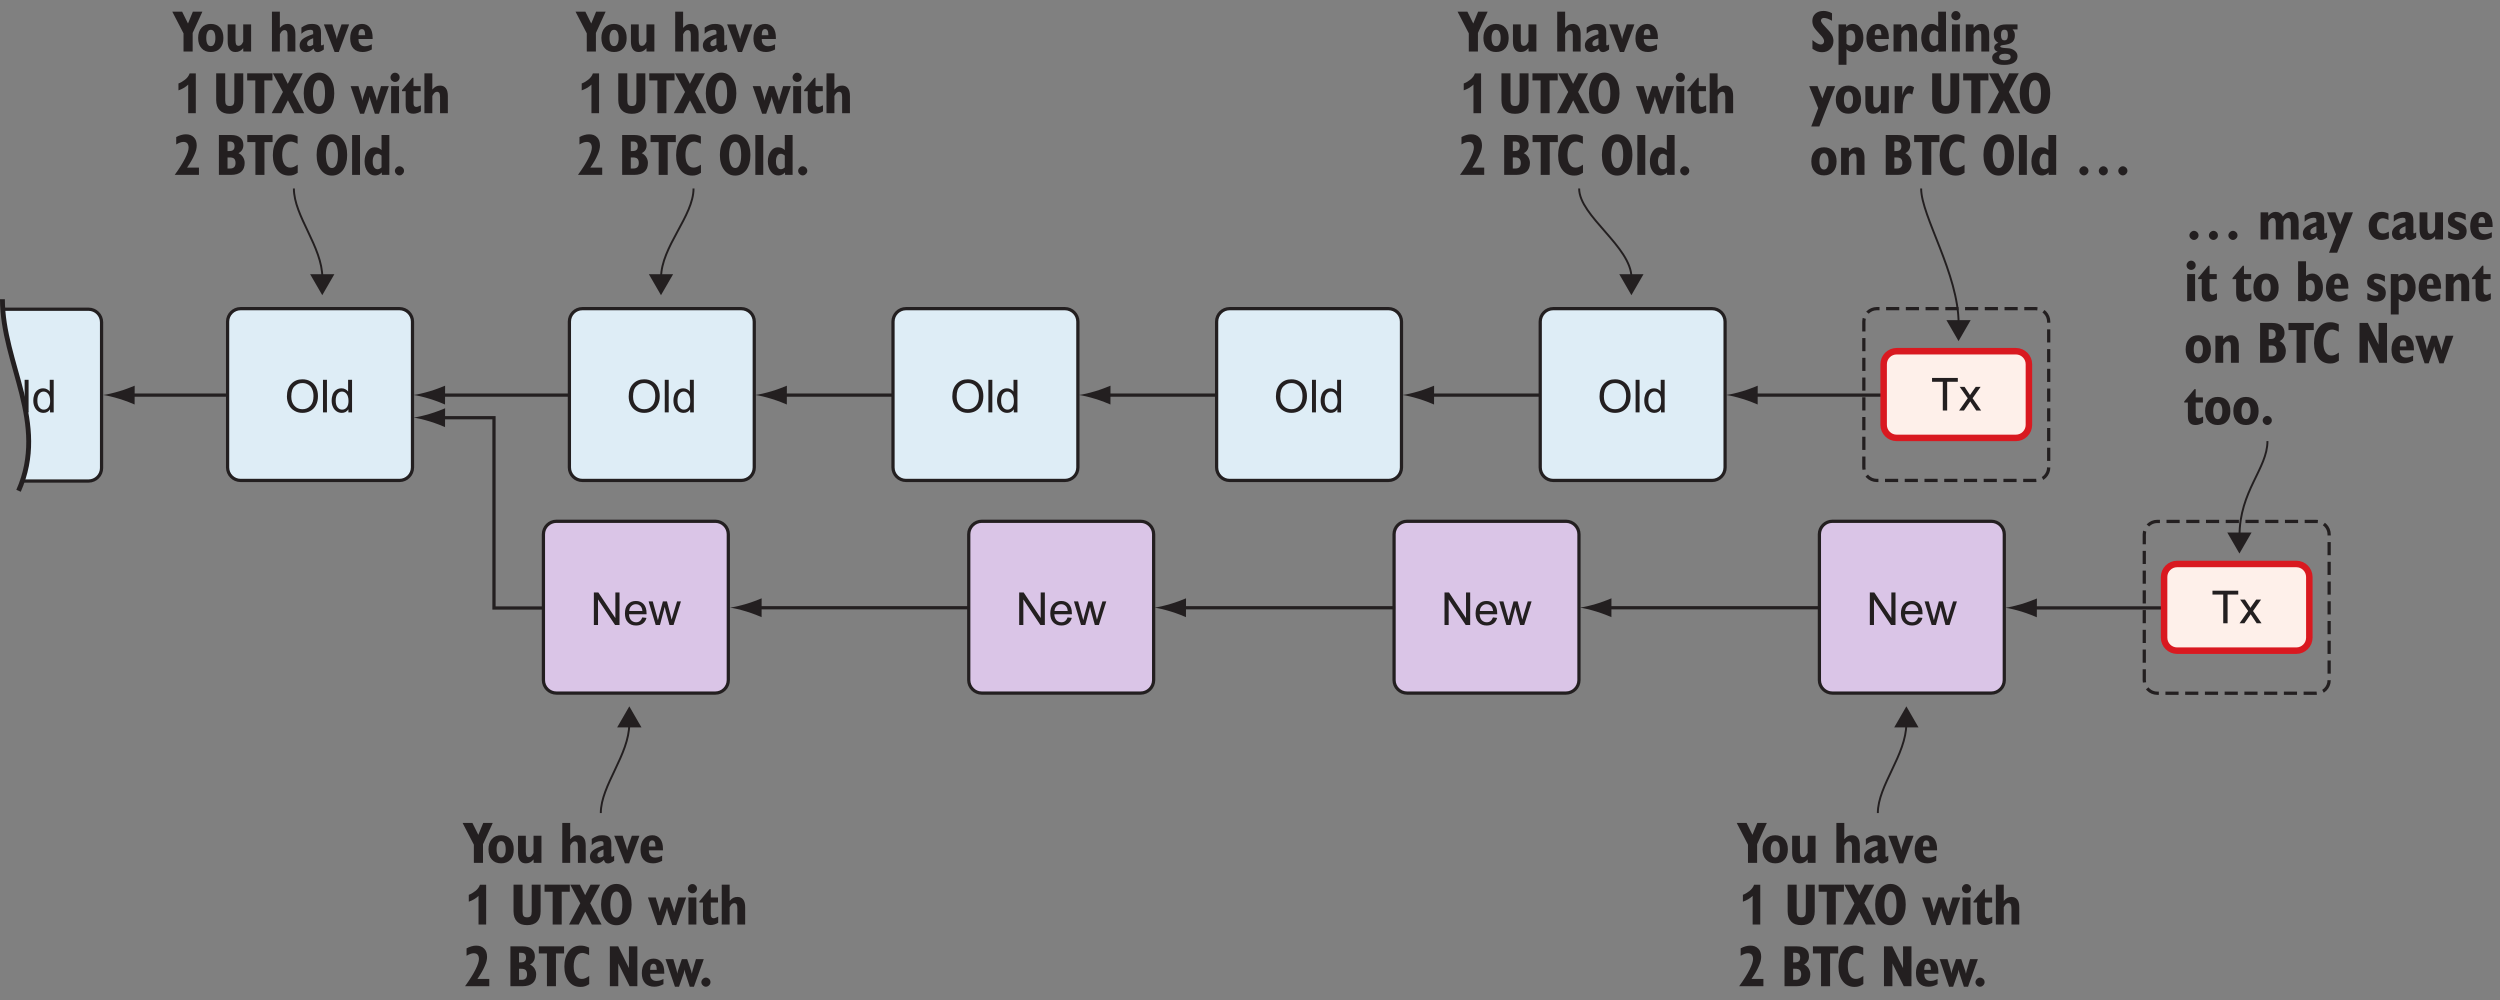 <?xml version="1.0" encoding="UTF-8"?>
<svg xmlns="http://www.w3.org/2000/svg" xmlns:xlink="http://www.w3.org/1999/xlink" width="385pt" height="154pt" viewBox="0 0 385 154" version="1.1">
<rect x="0" y="0" width="385" height="154" fill="#808080" stroke="none"/>
<defs>
<g>
<symbol overflow="visible" id="glyph0-0">
<path style="stroke:none;" d="M 4.375 0 L 4.375 -4.375 L 0.875 -4.375 L 0.875 0 Z M 0.984 -4.266 L 4.266 -4.266 L 4.266 -0.109 L 0.984 -0.109 Z M 0.984 -4.266 "/>
</symbol>
<symbol overflow="visible" id="glyph0-1">
<path style="stroke:none;" d="M 0.625 -1.188 C 0.812 -0.797 1.094 -0.484 1.469 -0.266 C 1.844 -0.031 2.266 0.078 2.734 0.078 C 3.172 0.078 3.578 -0.016 3.953 -0.219 C 4.328 -0.438 4.625 -0.734 4.828 -1.141 C 5.031 -1.531 5.125 -1.984 5.125 -2.5 C 5.125 -3 5.031 -3.438 4.844 -3.844 C 4.641 -4.234 4.359 -4.547 3.984 -4.766 C 3.625 -4.984 3.203 -5.094 2.734 -5.094 C 2.031 -5.094 1.453 -4.859 1.016 -4.391 C 0.562 -3.922 0.344 -3.266 0.344 -2.438 C 0.344 -2 0.438 -1.578 0.625 -1.188 Z M 1.531 -4.031 C 1.875 -4.359 2.266 -4.516 2.734 -4.516 C 3.078 -4.516 3.359 -4.438 3.641 -4.266 C 3.906 -4.109 4.109 -3.875 4.234 -3.562 C 4.375 -3.266 4.438 -2.906 4.438 -2.5 C 4.438 -1.859 4.281 -1.359 3.969 -1.016 C 3.641 -0.656 3.234 -0.484 2.734 -0.484 C 2.234 -0.484 1.828 -0.656 1.516 -1 C 1.188 -1.344 1.016 -1.828 1.016 -2.422 C 1.016 -3.172 1.188 -3.719 1.531 -4.031 Z M 1.531 -4.031 "/>
</symbol>
<symbol overflow="visible" id="glyph0-2">
<path style="stroke:none;" d="M 1.062 0 L 1.062 -5.016 L 0.453 -5.016 L 0.453 0 Z M 1.062 0 "/>
</symbol>
<symbol overflow="visible" id="glyph0-3">
<path style="stroke:none;" d="M 3.375 0 L 3.375 -5.016 L 2.766 -5.016 L 2.766 -3.203 C 2.656 -3.359 2.516 -3.484 2.344 -3.562 C 2.172 -3.656 1.984 -3.703 1.766 -3.703 C 1.469 -3.703 1.203 -3.641 0.953 -3.469 C 0.719 -3.312 0.531 -3.094 0.406 -2.797 C 0.297 -2.5 0.234 -2.172 0.234 -1.812 C 0.234 -1.438 0.297 -1.109 0.438 -0.828 C 0.562 -0.547 0.75 -0.328 1 -0.156 C 1.234 0 1.5 0.078 1.797 0.078 C 2.234 0.078 2.578 -0.109 2.812 -0.469 L 2.812 0 Z M 1.141 -2.859 C 1.328 -3.094 1.547 -3.203 1.828 -3.203 C 2.109 -3.203 2.344 -3.078 2.531 -2.844 C 2.719 -2.625 2.828 -2.25 2.828 -1.75 C 2.828 -1.312 2.734 -0.969 2.547 -0.75 C 2.359 -0.531 2.125 -0.422 1.844 -0.422 C 1.578 -0.422 1.344 -0.531 1.156 -0.766 C 0.953 -1 0.859 -1.344 0.859 -1.812 C 0.859 -2.281 0.953 -2.641 1.141 -2.859 Z M 1.141 -2.859 "/>
</symbol>
<symbol overflow="visible" id="glyph0-4">
<path style="stroke:none;" d="M 1.172 0 L 1.172 -3.938 L 3.797 0 L 4.484 0 L 4.484 -5.016 L 3.844 -5.016 L 3.844 -1.078 L 1.219 -5.016 L 0.531 -5.016 L 0.531 0 Z M 1.172 0 "/>
</symbol>
<symbol overflow="visible" id="glyph0-5">
<path style="stroke:none;" d="M 2.562 -0.609 C 2.406 -0.484 2.219 -0.422 1.984 -0.422 C 1.688 -0.422 1.422 -0.531 1.219 -0.734 C 1.016 -0.953 0.906 -1.266 0.891 -1.656 L 3.594 -1.656 C 3.594 -1.734 3.594 -1.781 3.594 -1.812 C 3.594 -2.422 3.438 -2.891 3.141 -3.219 C 2.828 -3.547 2.438 -3.703 1.953 -3.703 C 1.453 -3.703 1.047 -3.547 0.734 -3.203 C 0.406 -2.875 0.266 -2.391 0.266 -1.781 C 0.266 -1.203 0.406 -0.734 0.734 -0.406 C 1.031 -0.078 1.453 0.078 1.984 0.078 C 2.406 0.078 2.75 -0.031 3.031 -0.234 C 3.297 -0.438 3.484 -0.719 3.578 -1.094 L 2.938 -1.172 C 2.844 -0.922 2.719 -0.734 2.562 -0.609 Z M 1.25 -2.922 C 1.438 -3.109 1.672 -3.203 1.953 -3.203 C 2.266 -3.203 2.516 -3.094 2.719 -2.844 C 2.844 -2.688 2.922 -2.469 2.953 -2.156 L 0.922 -2.156 C 0.938 -2.484 1.047 -2.734 1.25 -2.922 Z M 1.25 -2.922 "/>
</symbol>
<symbol overflow="visible" id="glyph0-6">
<path style="stroke:none;" d="M 1.766 0 L 2.5 -2.797 L 2.641 -2.172 L 3.234 0 L 3.859 0 L 5 -3.641 L 4.406 -3.641 L 3.766 -1.531 L 3.562 -0.828 L 3.391 -1.531 L 2.844 -3.641 L 2.219 -3.641 L 1.641 -1.5 C 1.516 -1.047 1.453 -0.797 1.453 -0.75 L 1.234 -1.547 L 0.656 -3.641 L 0.016 -3.641 L 1.109 0 Z M 1.766 0 "/>
</symbol>
<symbol overflow="visible" id="glyph0-7">
<path style="stroke:none;" d="M 2.484 0 L 2.484 -4.422 L 4.125 -4.422 L 4.125 -5.016 L 0.156 -5.016 L 0.156 -4.422 L 1.812 -4.422 L 1.812 0 Z M 2.484 0 "/>
</symbol>
<symbol overflow="visible" id="glyph0-8">
<path style="stroke:none;" d="M 0.797 0 L 1.766 -1.391 L 1.938 -1.125 L 2.688 0 L 3.438 0 L 2.125 -1.891 L 3.359 -3.641 L 2.609 -3.641 L 2 -2.781 C 1.922 -2.656 1.828 -2.531 1.719 -2.375 C 1.656 -2.484 1.578 -2.625 1.469 -2.766 L 0.891 -3.641 L 0.141 -3.641 L 1.375 -1.891 L 0.047 0 Z M 0.797 0 "/>
</symbol>
<symbol overflow="visible" id="glyph1-0">
<path style="stroke:none;" d="M 4.953 1.594 L 4.953 -6.344 L 0.453 -6.344 L 0.453 1.594 Z M 0.953 -5.844 L 4.453 -5.844 L 4.453 1.094 L 0.953 1.094 Z M 0.953 -5.844 "/>
</symbol>
<symbol overflow="visible" id="glyph1-1">
<path style="stroke:none;" d="M 2.859 0 L 2.859 -2.859 L 4.359 -6.141 L 2.891 -6.141 L 2.141 -4.312 L 1.234 -6.141 L -0.281 -6.141 L 1.453 -2.797 L 1.453 0 Z M 2.859 0 "/>
</symbol>
<symbol overflow="visible" id="glyph1-2">
<path style="stroke:none;" d="M 0.75 -0.5 C 1.094 -0.109 1.562 0.078 2.172 0.078 C 2.766 0.078 3.25 -0.109 3.594 -0.5 C 3.938 -0.875 4.109 -1.406 4.109 -2.078 C 4.109 -2.75 3.938 -3.281 3.594 -3.672 C 3.234 -4.062 2.766 -4.25 2.172 -4.25 C 1.578 -4.25 1.094 -4.062 0.75 -3.672 C 0.391 -3.281 0.219 -2.75 0.219 -2.078 C 0.219 -1.406 0.391 -0.875 0.75 -0.5 Z M 1.656 -3.016 C 1.766 -3.234 1.938 -3.344 2.172 -3.344 C 2.391 -3.344 2.578 -3.234 2.688 -3.016 C 2.812 -2.797 2.875 -2.5 2.875 -2.078 C 2.875 -1.672 2.812 -1.359 2.688 -1.156 C 2.578 -0.938 2.406 -0.828 2.172 -0.828 C 1.938 -0.828 1.766 -0.938 1.656 -1.141 C 1.531 -1.359 1.469 -1.672 1.469 -2.078 C 1.469 -2.5 1.531 -2.797 1.656 -3.016 Z M 1.656 -3.016 "/>
</symbol>
<symbol overflow="visible" id="glyph1-3">
<path style="stroke:none;" d="M 2.828 0 L 4.031 0 L 4.031 -4.172 L 2.812 -4.172 L 2.812 -1.516 C 2.703 -1.281 2.594 -1.125 2.5 -1.031 C 2.375 -0.922 2.25 -0.875 2.109 -0.875 C 1.938 -0.875 1.812 -0.938 1.734 -1.062 C 1.672 -1.188 1.625 -1.406 1.625 -1.703 L 1.625 -4.172 L 0.422 -4.172 L 0.422 -1.531 C 0.422 -1.016 0.516 -0.609 0.734 -0.328 C 0.938 -0.047 1.234 0.078 1.625 0.078 C 1.875 0.078 2.094 0.031 2.266 -0.062 C 2.453 -0.156 2.641 -0.312 2.812 -0.516 Z M 2.828 0 "/>
</symbol>
<symbol overflow="visible" id="glyph1-4">
<path style="stroke:none;" d=""/>
</symbol>
<symbol overflow="visible" id="glyph1-5">
<path style="stroke:none;" d="M 1.672 0 L 1.672 -2.656 C 1.781 -2.875 1.891 -3.047 2 -3.141 C 2.109 -3.234 2.234 -3.297 2.375 -3.297 C 2.547 -3.297 2.672 -3.234 2.75 -3.109 C 2.828 -2.969 2.859 -2.75 2.859 -2.453 L 2.859 0 L 4.062 0 L 4.062 -2.641 C 4.062 -3.156 3.969 -3.562 3.766 -3.828 C 3.562 -4.109 3.266 -4.25 2.875 -4.25 C 2.625 -4.25 2.406 -4.203 2.219 -4.109 C 2.047 -4.016 1.859 -3.859 1.672 -3.641 L 1.672 -6.141 L 0.453 -6.141 L 0.453 0 Z M 1.672 0 "/>
</symbol>
<symbol overflow="visible" id="glyph1-6">
<path style="stroke:none;" d="M 2.031 -0.891 C 1.938 -0.844 1.844 -0.828 1.75 -0.828 C 1.625 -0.828 1.531 -0.859 1.469 -0.922 C 1.406 -1 1.375 -1.094 1.375 -1.234 C 1.375 -1.406 1.453 -1.562 1.609 -1.688 C 1.75 -1.812 1.984 -1.938 2.312 -2.047 L 2.312 -1.047 C 2.219 -0.984 2.125 -0.922 2.031 -0.891 Z M 2.594 -0.031 C 2.703 0.047 2.844 0.094 3 0.094 C 3.125 0.094 3.281 0.062 3.422 0 C 3.578 -0.062 3.766 -0.156 3.953 -0.312 L 3.953 -1.094 C 3.875 -1.031 3.812 -1 3.766 -0.984 C 3.703 -0.953 3.656 -0.938 3.641 -0.938 C 3.594 -0.938 3.562 -0.953 3.547 -0.984 C 3.531 -1 3.516 -1.031 3.516 -1.094 L 3.516 -2.906 C 3.516 -3.391 3.406 -3.719 3.188 -3.938 C 2.969 -4.156 2.609 -4.25 2.125 -4.25 C 1.828 -4.25 1.531 -4.219 1.281 -4.109 C 1.016 -4.016 0.75 -3.875 0.5 -3.688 L 0.5 -2.734 C 0.719 -2.938 0.938 -3.094 1.172 -3.188 C 1.406 -3.281 1.641 -3.344 1.875 -3.344 C 2.031 -3.344 2.141 -3.312 2.219 -3.266 C 2.281 -3.203 2.312 -3.125 2.312 -3.016 L 2.312 -2.672 C 1.547 -2.438 1.016 -2.172 0.688 -1.906 C 0.375 -1.641 0.219 -1.328 0.219 -0.953 C 0.219 -0.641 0.312 -0.391 0.5 -0.188 C 0.688 0 0.938 0.094 1.25 0.094 C 1.438 0.094 1.625 0.047 1.797 -0.031 C 1.969 -0.109 2.172 -0.266 2.375 -0.453 C 2.438 -0.266 2.5 -0.125 2.594 -0.031 Z M 2.594 -0.031 "/>
</symbol>
<symbol overflow="visible" id="glyph1-7">
<path style="stroke:none;" d="M 2.203 0.078 L 3.797 -4.172 L 2.625 -4.172 L 2.094 -2.641 C 2.047 -2.531 2.016 -2.422 1.984 -2.297 C 1.953 -2.172 1.922 -2.047 1.906 -1.922 C 1.875 -2.062 1.844 -2.219 1.812 -2.328 C 1.766 -2.453 1.75 -2.562 1.703 -2.656 L 1.203 -4.172 L -0.094 -4.172 L 1.562 0.078 Z M 2.203 0.078 "/>
</symbol>
<symbol overflow="visible" id="glyph1-8">
<path style="stroke:none;" d="M 1.516 -2.609 C 1.516 -2.891 1.562 -3.109 1.641 -3.234 C 1.734 -3.391 1.859 -3.453 2.016 -3.453 C 2.188 -3.453 2.328 -3.391 2.406 -3.234 C 2.484 -3.094 2.531 -2.875 2.531 -2.562 L 2.531 -2.516 L 1.516 -2.516 Z M 2.969 -0.875 C 2.797 -0.844 2.641 -0.812 2.5 -0.812 C 2.172 -0.812 1.938 -0.906 1.766 -1.094 C 1.594 -1.266 1.516 -1.531 1.516 -1.875 L 1.516 -1.922 L 3.688 -1.922 C 3.688 -1.953 3.688 -1.984 3.688 -2.047 C 3.688 -2.094 3.688 -2.125 3.688 -2.141 C 3.688 -2.797 3.547 -3.312 3.266 -3.688 C 2.969 -4.062 2.562 -4.25 2.062 -4.25 C 1.5 -4.25 1.047 -4.047 0.734 -3.641 C 0.391 -3.25 0.234 -2.703 0.234 -2.016 C 0.234 -1.344 0.406 -0.828 0.734 -0.469 C 1.078 -0.094 1.562 0.078 2.172 0.078 C 2.391 0.078 2.609 0.047 2.844 -0.016 C 3.078 -0.078 3.328 -0.188 3.562 -0.312 L 3.562 -1.109 C 3.328 -1 3.125 -0.922 2.969 -0.875 Z M 2.969 -0.875 "/>
</symbol>
<symbol overflow="visible" id="glyph1-9">
<path style="stroke:none;" d="M 0.531 -2.031 C 0.531 -1.344 0.719 -0.812 1.078 -0.453 C 1.438 -0.078 1.938 0.094 2.625 0.094 C 3.297 0.094 3.812 -0.078 4.172 -0.453 C 4.516 -0.812 4.703 -1.344 4.703 -2.031 L 4.703 -6.141 L 3.328 -6.141 L 3.328 -1.984 C 3.328 -1.672 3.281 -1.438 3.172 -1.312 C 3.062 -1.172 2.875 -1.109 2.625 -1.109 C 2.359 -1.109 2.188 -1.172 2.078 -1.312 C 1.969 -1.438 1.922 -1.672 1.922 -1.984 L 1.922 -6.141 L 0.531 -6.141 Z M 0.531 -2.031 "/>
</symbol>
<symbol overflow="visible" id="glyph1-10">
<path style="stroke:none;" d="M 2.719 0 L 2.719 -5.047 L 3.969 -5.047 L 3.969 -6.141 L 0.078 -6.141 L 0.078 -5.047 L 1.328 -5.047 L 1.328 0 Z M 2.719 0 "/>
</symbol>
<symbol overflow="visible" id="glyph1-11">
<path style="stroke:none;" d="M 1.297 0 L 2.297 -1.984 L 3.312 0 L 4.812 0 L 3.062 -3.266 L 4.594 -6.141 L 3.109 -6.141 L 2.281 -4.516 L 1.469 -6.141 L -0.016 -6.141 L 1.531 -3.266 L -0.203 0 Z M 1.297 0 "/>
</symbol>
<symbol overflow="visible" id="glyph1-12">
<path style="stroke:none;" d="M 1.953 -4.562 C 2.109 -4.906 2.344 -5.078 2.641 -5.078 C 2.938 -5.078 3.172 -4.906 3.328 -4.578 C 3.484 -4.219 3.562 -3.719 3.562 -3.062 C 3.562 -2.422 3.484 -1.922 3.328 -1.578 C 3.172 -1.234 2.938 -1.062 2.641 -1.062 C 2.344 -1.062 2.109 -1.234 1.953 -1.578 C 1.797 -1.922 1.703 -2.422 1.703 -3.062 C 1.703 -3.719 1.797 -4.219 1.953 -4.562 Z M 0.938 -0.766 C 1.375 -0.188 1.938 0.109 2.641 0.109 C 3.344 0.109 3.906 -0.188 4.344 -0.75 C 4.766 -1.328 4.984 -2.109 4.984 -3.062 C 4.984 -4.031 4.766 -4.812 4.344 -5.375 C 3.906 -5.953 3.344 -6.25 2.641 -6.25 C 1.938 -6.25 1.375 -5.953 0.938 -5.375 C 0.5 -4.797 0.281 -4.031 0.281 -3.062 C 0.281 -2.109 0.5 -1.344 0.938 -0.766 Z M 0.938 -0.766 "/>
</symbol>
<symbol overflow="visible" id="glyph1-13">
<path style="stroke:none;" d="M 2 0.078 L 2.703 -1.938 C 2.734 -2.031 2.766 -2.109 2.781 -2.219 C 2.812 -2.312 2.828 -2.438 2.859 -2.562 C 2.875 -2.438 2.891 -2.312 2.922 -2.203 C 2.938 -2.109 2.969 -2 3 -1.922 L 3.656 0.078 L 4.297 0.078 L 5.812 -4.172 L 4.609 -4.172 L 4.156 -2.641 L 4.141 -2.625 C 4.062 -2.328 4 -2.094 3.969 -1.922 C 3.938 -2.062 3.906 -2.203 3.875 -2.328 C 3.828 -2.453 3.797 -2.562 3.766 -2.656 L 3.25 -4.172 L 2.438 -4.172 L 1.891 -2.562 C 1.859 -2.469 1.828 -2.359 1.797 -2.266 C 1.766 -2.156 1.75 -2.047 1.734 -1.922 C 1.734 -1.969 1.719 -2.031 1.703 -2.094 C 1.656 -2.344 1.625 -2.516 1.594 -2.594 L 1.125 -4.172 L -0.078 -4.172 L 1.375 0.078 Z M 2 0.078 "/>
</symbol>
<symbol overflow="visible" id="glyph1-14">
<path style="stroke:none;" d="M 0.562 -5.016 C 0.703 -4.891 0.875 -4.812 1.062 -4.812 C 1.266 -4.812 1.438 -4.891 1.562 -5.016 C 1.703 -5.156 1.766 -5.312 1.766 -5.516 C 1.766 -5.719 1.703 -5.891 1.562 -6.016 C 1.438 -6.156 1.266 -6.234 1.062 -6.234 C 0.859 -6.234 0.703 -6.156 0.562 -6.016 C 0.438 -5.875 0.359 -5.719 0.359 -5.516 C 0.359 -5.312 0.438 -5.156 0.562 -5.016 Z M 1.672 0 L 1.672 -4.172 L 0.453 -4.172 L 0.453 0 Z M 1.672 0 "/>
</symbol>
<symbol overflow="visible" id="glyph1-15">
<path style="stroke:none;" d="M 0 -3.562 L 0 -3.391 L 0.562 -3.391 L 0.562 -1.281 C 0.562 -0.812 0.656 -0.484 0.859 -0.25 C 1.047 -0.031 1.344 0.078 1.75 0.078 C 1.938 0.078 2.141 0.047 2.328 -0.016 C 2.516 -0.062 2.703 -0.156 2.906 -0.281 L 2.906 -1.219 C 2.734 -1.125 2.578 -1.062 2.484 -1.031 C 2.375 -0.984 2.297 -0.969 2.219 -0.969 C 2.062 -0.969 1.953 -1.016 1.875 -1.109 C 1.812 -1.203 1.766 -1.344 1.766 -1.531 L 1.766 -3.391 L 2.875 -3.391 L 2.875 -4.172 L 1.766 -4.172 L 1.766 -5.453 L 1.578 -5.453 Z M 0 -3.562 "/>
</symbol>
<symbol overflow="visible" id="glyph1-16">
<path style="stroke:none;" d="M 3.828 0 L 3.828 -1.125 L 2 -1.125 C 2.516 -1.875 2.891 -2.531 3.125 -3.094 C 3.375 -3.641 3.484 -4.109 3.484 -4.516 C 3.484 -5.062 3.344 -5.484 3.047 -5.781 C 2.734 -6.109 2.328 -6.25 1.812 -6.25 C 1.578 -6.25 1.328 -6.219 1.078 -6.141 C 0.844 -6.078 0.578 -5.969 0.328 -5.828 L 0.328 -4.688 C 0.562 -4.828 0.766 -4.922 0.938 -4.984 C 1.109 -5.047 1.281 -5.078 1.438 -5.078 C 1.688 -5.078 1.891 -5.016 2.031 -4.859 C 2.156 -4.703 2.234 -4.484 2.234 -4.203 C 2.234 -3.797 2.047 -3.234 1.688 -2.531 C 1.328 -1.812 0.797 -0.969 0.094 0 Z M 3.828 0 "/>
</symbol>
<symbol overflow="visible" id="glyph1-17">
<path style="stroke:none;" d="M 1.875 -2.688 L 2.203 -2.688 C 2.516 -2.688 2.75 -2.625 2.891 -2.5 C 3.031 -2.359 3.109 -2.141 3.109 -1.844 C 3.109 -1.562 3.047 -1.344 2.906 -1.203 C 2.766 -1.062 2.578 -0.984 2.297 -0.984 L 1.875 -0.984 Z M 1.875 -5.141 L 2.203 -5.141 C 2.469 -5.141 2.656 -5.078 2.766 -4.969 C 2.891 -4.844 2.953 -4.656 2.953 -4.406 C 2.953 -4.141 2.891 -3.953 2.75 -3.844 C 2.625 -3.719 2.406 -3.672 2.094 -3.672 L 1.875 -3.672 Z M 2.391 0 C 3.078 0 3.609 -0.156 3.969 -0.469 C 4.328 -0.781 4.516 -1.234 4.516 -1.844 C 4.516 -2.172 4.422 -2.453 4.266 -2.719 C 4.109 -2.969 3.875 -3.188 3.562 -3.344 C 3.828 -3.484 4.016 -3.656 4.125 -3.859 C 4.25 -4.062 4.312 -4.297 4.312 -4.594 C 4.312 -5.078 4.156 -5.469 3.828 -5.734 C 3.484 -6.016 3.031 -6.141 2.438 -6.141 L 0.547 -6.141 L 0.547 0 Z M 2.391 0 "/>
</symbol>
<symbol overflow="visible" id="glyph1-18">
<path style="stroke:none;" d="M 4.109 -1.578 C 3.859 -1.406 3.641 -1.281 3.469 -1.219 C 3.297 -1.156 3.125 -1.125 2.969 -1.125 C 2.562 -1.125 2.266 -1.281 2.047 -1.625 C 1.828 -1.953 1.719 -2.438 1.719 -3.062 C 1.719 -3.719 1.844 -4.219 2.078 -4.578 C 2.312 -4.938 2.641 -5.125 3.078 -5.125 C 3.219 -5.125 3.359 -5.094 3.531 -5.031 C 3.719 -4.984 3.891 -4.891 4.094 -4.781 L 4.094 -5.938 C 3.875 -6.031 3.656 -6.125 3.453 -6.172 C 3.234 -6.234 3.016 -6.25 2.766 -6.25 C 2.016 -6.25 1.406 -5.953 0.969 -5.375 C 0.516 -4.781 0.281 -4 0.281 -3.016 C 0.281 -2.062 0.516 -1.312 0.969 -0.734 C 1.406 -0.172 2.016 0.109 2.766 0.109 C 3.031 0.109 3.266 0.078 3.484 0 C 3.703 -0.078 3.906 -0.188 4.109 -0.328 Z M 4.109 -1.578 "/>
</symbol>
<symbol overflow="visible" id="glyph1-19">
<path style="stroke:none;" d="M 1.844 0 L 1.844 -3.516 L 3.594 0 L 4.781 0 L 4.781 -6.141 L 3.484 -6.141 L 3.484 -2.797 L 1.828 -6.141 L 0.547 -6.141 L 0.547 0 Z M 1.844 0 "/>
</symbol>
<symbol overflow="visible" id="glyph1-20">
<path style="stroke:none;" d="M 0.609 -0.141 C 0.75 0 0.906 0.078 1.094 0.078 C 1.281 0.078 1.453 0 1.578 -0.141 C 1.719 -0.266 1.797 -0.438 1.797 -0.625 C 1.797 -0.812 1.734 -0.984 1.594 -1.109 C 1.453 -1.25 1.281 -1.328 1.094 -1.328 C 0.906 -1.328 0.75 -1.25 0.609 -1.109 C 0.469 -0.969 0.391 -0.812 0.391 -0.625 C 0.391 -0.438 0.469 -0.266 0.609 -0.141 Z M 0.609 -0.141 "/>
</symbol>
<symbol overflow="visible" id="glyph1-21">
<path style="stroke:none;" d="M 1.688 0 L 1.688 -6.141 L 0.469 -6.141 L 0.469 0 Z M 1.688 0 "/>
</symbol>
<symbol overflow="visible" id="glyph1-22">
<path style="stroke:none;" d="M 2.562 -0.953 C 2.469 -0.906 2.359 -0.875 2.25 -0.875 C 2 -0.875 1.812 -0.984 1.688 -1.188 C 1.547 -1.391 1.484 -1.688 1.484 -2.062 C 1.484 -2.438 1.547 -2.719 1.688 -2.938 C 1.812 -3.141 2 -3.25 2.234 -3.25 C 2.344 -3.25 2.453 -3.219 2.547 -3.172 C 2.641 -3.125 2.75 -3.062 2.844 -2.969 L 2.844 -1.156 C 2.75 -1.062 2.656 -1 2.562 -0.953 Z M 2.891 0 L 4.047 0 L 4.047 -6.141 L 2.844 -6.141 L 2.844 -3.828 C 2.688 -3.969 2.516 -4.094 2.344 -4.156 C 2.172 -4.219 1.984 -4.25 1.766 -4.25 C 1.344 -4.25 0.984 -4.047 0.688 -3.641 C 0.391 -3.219 0.234 -2.703 0.234 -2.078 C 0.234 -1.438 0.391 -0.922 0.688 -0.516 C 0.984 -0.109 1.375 0.094 1.859 0.094 C 2.047 0.094 2.234 0.047 2.406 -0.031 C 2.578 -0.109 2.734 -0.219 2.875 -0.375 Z M 2.891 0 "/>
</symbol>
<symbol overflow="visible" id="glyph1-23">
<path style="stroke:none;" d="M 1.125 -0.016 C 1.359 0.062 1.609 0.109 1.859 0.109 C 2.375 0.109 2.797 -0.047 3.125 -0.375 C 3.453 -0.703 3.625 -1.109 3.625 -1.625 C 3.625 -1.938 3.547 -2.25 3.406 -2.531 C 3.266 -2.812 2.938 -3.203 2.438 -3.719 C 2.406 -3.766 2.359 -3.812 2.297 -3.875 C 1.906 -4.281 1.703 -4.578 1.703 -4.734 C 1.703 -4.875 1.734 -4.969 1.812 -5.047 C 1.906 -5.125 2.016 -5.172 2.156 -5.172 C 2.328 -5.172 2.5 -5.125 2.719 -5.062 C 2.922 -4.984 3.156 -4.875 3.406 -4.734 L 3.406 -5.891 C 3.188 -6.016 2.984 -6.109 2.766 -6.156 C 2.562 -6.219 2.344 -6.25 2.109 -6.25 C 1.578 -6.25 1.156 -6.109 0.844 -5.828 C 0.531 -5.547 0.375 -5.172 0.375 -4.703 C 0.375 -4.406 0.438 -4.109 0.578 -3.828 C 0.719 -3.562 1.047 -3.172 1.531 -2.656 L 1.594 -2.594 C 1.984 -2.203 2.188 -1.859 2.188 -1.609 C 2.188 -1.438 2.141 -1.312 2.047 -1.219 C 1.953 -1.125 1.828 -1.078 1.672 -1.078 C 1.5 -1.078 1.312 -1.141 1.094 -1.266 C 0.875 -1.375 0.641 -1.547 0.391 -1.766 L 0.391 -0.422 C 0.641 -0.25 0.891 -0.109 1.125 -0.016 Z M 1.125 -0.016 "/>
</symbol>
<symbol overflow="visible" id="glyph1-24">
<path style="stroke:none;" d="M 1.938 -3.219 C 2.047 -3.266 2.156 -3.281 2.266 -3.281 C 2.5 -3.281 2.688 -3.188 2.828 -2.984 C 2.969 -2.766 3.031 -2.484 3.031 -2.109 C 3.031 -1.734 2.969 -1.453 2.828 -1.234 C 2.688 -1.031 2.516 -0.922 2.281 -0.922 C 2.172 -0.922 2.062 -0.938 1.969 -0.984 C 1.859 -1.031 1.766 -1.109 1.672 -1.203 L 1.672 -3 C 1.75 -3.109 1.859 -3.172 1.938 -3.219 Z M 1.672 2.047 L 1.672 -0.344 C 1.828 -0.188 1.984 -0.078 2.172 -0.016 C 2.344 0.047 2.531 0.094 2.734 0.094 C 3.156 0.094 3.531 -0.109 3.828 -0.516 C 4.125 -0.938 4.281 -1.453 4.281 -2.078 C 4.281 -2.719 4.125 -3.25 3.812 -3.656 C 3.516 -4.062 3.125 -4.25 2.656 -4.25 C 2.453 -4.25 2.266 -4.219 2.094 -4.141 C 1.922 -4.062 1.766 -3.938 1.641 -3.781 L 1.609 -4.172 L 0.453 -4.172 L 0.453 2.047 Z M 1.672 2.047 "/>
</symbol>
<symbol overflow="visible" id="glyph1-25">
<path style="stroke:none;" d="M 1.656 0 L 1.656 -2.656 C 1.766 -2.875 1.875 -3.047 1.984 -3.141 C 2.094 -3.234 2.234 -3.297 2.359 -3.297 C 2.531 -3.297 2.656 -3.234 2.734 -3.109 C 2.812 -2.984 2.844 -2.766 2.844 -2.453 L 2.844 0 L 4.062 0 L 4.062 -2.641 C 4.062 -3.156 3.953 -3.562 3.75 -3.828 C 3.547 -4.109 3.25 -4.25 2.859 -4.25 C 2.609 -4.25 2.391 -4.203 2.219 -4.109 C 2.031 -4.016 1.844 -3.859 1.672 -3.641 L 1.641 -4.172 L 0.453 -4.172 L 0.453 0 Z M 1.656 0 "/>
</symbol>
<symbol overflow="visible" id="glyph1-26">
<path style="stroke:none;" d="M 2.672 0.469 C 2.812 0.547 2.875 0.672 2.875 0.844 C 2.875 1.016 2.812 1.125 2.656 1.219 C 2.5 1.297 2.281 1.344 2 1.344 C 1.688 1.344 1.469 1.312 1.328 1.234 C 1.188 1.156 1.109 1.031 1.109 0.875 C 1.109 0.703 1.188 0.562 1.344 0.484 C 1.5 0.391 1.719 0.344 2.016 0.344 C 2.312 0.344 2.531 0.391 2.672 0.469 Z M 1.516 -3.156 C 1.609 -3.297 1.75 -3.359 1.922 -3.359 C 2.109 -3.359 2.234 -3.297 2.328 -3.172 C 2.406 -3.047 2.453 -2.828 2.453 -2.531 C 2.453 -2.25 2.406 -2.047 2.328 -1.906 C 2.234 -1.781 2.109 -1.719 1.922 -1.719 C 1.75 -1.719 1.609 -1.781 1.516 -1.922 C 1.438 -2.047 1.391 -2.266 1.391 -2.531 C 1.391 -2.812 1.438 -3.031 1.516 -3.156 Z M 0.5 -1.047 C 0.391 -0.922 0.344 -0.781 0.344 -0.609 C 0.344 -0.453 0.391 -0.328 0.484 -0.219 C 0.562 -0.109 0.703 -0.031 0.875 0.031 C 0.609 0.125 0.391 0.25 0.25 0.406 C 0.109 0.562 0.031 0.734 0.031 0.938 C 0.031 1.297 0.203 1.578 0.516 1.766 C 0.844 1.969 1.297 2.062 1.875 2.062 C 2.531 2.062 3.031 1.953 3.391 1.719 C 3.75 1.484 3.938 1.156 3.938 0.734 C 3.938 0.375 3.781 0.078 3.484 -0.141 C 3.203 -0.375 2.812 -0.5 2.328 -0.516 C 2.266 -0.516 2.156 -0.531 2.047 -0.531 C 1.531 -0.562 1.281 -0.641 1.281 -0.781 C 1.281 -0.891 1.453 -0.969 1.781 -1 C 1.984 -1.016 2.141 -1.047 2.266 -1.078 C 2.688 -1.156 3 -1.312 3.219 -1.531 C 3.422 -1.766 3.531 -2.062 3.531 -2.453 C 3.531 -2.641 3.516 -2.828 3.453 -2.984 C 3.391 -3.125 3.297 -3.281 3.172 -3.406 L 3.938 -3.406 L 3.938 -4.172 L 2.141 -4.172 C 1.547 -4.172 1.094 -4.031 0.766 -3.766 C 0.438 -3.484 0.281 -3.109 0.281 -2.625 C 0.281 -2.328 0.328 -2.062 0.453 -1.859 C 0.562 -1.641 0.75 -1.469 0.984 -1.344 C 0.781 -1.266 0.609 -1.172 0.5 -1.047 Z M 0.5 -1.047 "/>
</symbol>
<symbol overflow="visible" id="glyph1-27">
<path style="stroke:none;" d="M 1.453 2.047 L 3.891 -4.172 L 2.625 -4.172 L 1.922 -2.297 L 1.172 -4.172 L -0.109 -4.172 L 1.281 -0.781 L 0.203 2.047 Z M 1.453 2.047 "/>
</symbol>
<symbol overflow="visible" id="glyph1-28">
<path style="stroke:none;" d="M 1.688 0 L 1.688 -0.672 C 1.688 -1.391 1.766 -1.969 1.953 -2.406 C 2.141 -2.828 2.375 -3.047 2.672 -3.047 C 2.75 -3.047 2.828 -3.031 2.922 -3 C 3 -2.969 3.078 -2.922 3.156 -2.859 L 3.438 -3.984 C 3.328 -4.062 3.188 -4.125 3.078 -4.172 C 2.953 -4.219 2.828 -4.234 2.703 -4.234 C 2.5 -4.234 2.297 -4.125 2.125 -3.875 C 1.938 -3.641 1.766 -3.266 1.625 -2.781 L 1.625 -4.172 L 0.453 -4.172 L 0.453 0 Z M 1.688 0 "/>
</symbol>
<symbol overflow="visible" id="glyph1-29">
<path style="stroke:none;" d="M 1.016 -0.141 C 1.156 0 1.312 0.078 1.5 0.078 C 1.688 0.078 1.859 0 1.984 -0.141 C 2.125 -0.266 2.203 -0.438 2.203 -0.625 C 2.203 -0.812 2.141 -0.984 2 -1.109 C 1.859 -1.25 1.688 -1.328 1.5 -1.328 C 1.312 -1.328 1.156 -1.25 1.016 -1.109 C 0.875 -0.969 0.797 -0.812 0.797 -0.625 C 0.797 -0.438 0.875 -0.266 1.016 -0.141 Z M 4 -0.141 C 4.156 0 4.312 0.078 4.5 0.078 C 4.688 0.078 4.844 0 4.984 -0.141 C 5.125 -0.266 5.188 -0.438 5.188 -0.625 C 5.188 -0.812 5.125 -0.984 5 -1.109 C 4.859 -1.25 4.688 -1.328 4.5 -1.328 C 4.312 -1.328 4.156 -1.25 4 -1.109 C 3.875 -0.969 3.797 -0.812 3.797 -0.625 C 3.797 -0.438 3.875 -0.266 4 -0.141 Z M 7.016 -0.141 C 7.156 0 7.312 0.078 7.5 0.078 C 7.688 0.078 7.859 0 7.984 -0.141 C 8.125 -0.266 8.203 -0.438 8.203 -0.625 C 8.203 -0.812 8.141 -0.984 8 -1.109 C 7.859 -1.25 7.688 -1.328 7.5 -1.328 C 7.312 -1.328 7.156 -1.25 7.016 -1.109 C 6.875 -0.969 6.797 -0.812 6.797 -0.625 C 6.797 -0.438 6.875 -0.266 7.016 -0.141 Z M 7.016 -0.141 "/>
</symbol>
<symbol overflow="visible" id="glyph1-30">
<path style="stroke:none;" d="M 1.641 0 L 1.641 -2.656 C 1.719 -2.859 1.812 -3.016 1.938 -3.125 C 2.047 -3.234 2.172 -3.297 2.328 -3.297 C 2.484 -3.297 2.609 -3.234 2.688 -3.109 C 2.75 -2.984 2.797 -2.766 2.797 -2.453 L 2.797 0 L 3.969 0 L 3.969 -2.656 C 4.047 -2.859 4.141 -3.016 4.25 -3.125 C 4.375 -3.234 4.516 -3.297 4.641 -3.297 C 4.812 -3.297 4.938 -3.234 5 -3.109 C 5.078 -2.984 5.109 -2.766 5.109 -2.453 L 5.109 0 L 6.312 0 L 6.312 -2.641 C 6.312 -3.156 6.203 -3.562 6.016 -3.828 C 5.812 -4.109 5.531 -4.25 5.141 -4.25 C 4.891 -4.25 4.656 -4.188 4.469 -4.078 C 4.25 -3.969 4.062 -3.781 3.875 -3.547 C 3.766 -3.781 3.609 -3.953 3.422 -4.078 C 3.266 -4.188 3.031 -4.25 2.781 -4.25 C 2.562 -4.25 2.359 -4.203 2.188 -4.109 C 2 -4.016 1.828 -3.859 1.641 -3.641 L 1.625 -4.172 L 0.453 -4.172 L 0.453 0 Z M 1.641 0 "/>
</symbol>
<symbol overflow="visible" id="glyph1-31">
<path style="stroke:none;" d="M 3.344 -1.203 C 3.156 -1.109 3 -1.031 2.859 -0.984 C 2.719 -0.938 2.578 -0.922 2.453 -0.922 C 2.156 -0.922 1.922 -1.016 1.75 -1.219 C 1.578 -1.438 1.5 -1.703 1.5 -2.078 C 1.5 -2.438 1.578 -2.734 1.75 -2.938 C 1.922 -3.156 2.156 -3.266 2.438 -3.266 C 2.547 -3.266 2.672 -3.234 2.812 -3.188 C 2.969 -3.156 3.109 -3.094 3.281 -3 L 3.281 -3.984 C 3.109 -4.078 2.922 -4.141 2.75 -4.188 C 2.578 -4.234 2.391 -4.25 2.219 -4.25 C 1.625 -4.25 1.141 -4.062 0.781 -3.656 C 0.406 -3.266 0.234 -2.734 0.234 -2.078 C 0.234 -1.406 0.406 -0.891 0.781 -0.5 C 1.141 -0.109 1.609 0.078 2.219 0.078 C 2.406 0.078 2.594 0.062 2.797 0.016 C 2.969 -0.031 3.156 -0.094 3.344 -0.188 Z M 3.344 -1.203 "/>
</symbol>
<symbol overflow="visible" id="glyph1-32">
<path style="stroke:none;" d="M 0.984 -0.016 C 1.203 0.047 1.406 0.078 1.609 0.078 C 2.109 0.078 2.5 -0.031 2.781 -0.266 C 3.062 -0.516 3.188 -0.844 3.188 -1.281 C 3.188 -1.578 3.109 -1.812 2.969 -2.016 C 2.797 -2.203 2.516 -2.406 2.109 -2.594 C 2.047 -2.625 1.953 -2.656 1.844 -2.703 C 1.5 -2.859 1.328 -3 1.328 -3.156 C 1.328 -3.25 1.359 -3.312 1.438 -3.359 C 1.5 -3.406 1.609 -3.422 1.75 -3.422 C 1.938 -3.422 2.141 -3.391 2.359 -3.312 C 2.578 -3.234 2.812 -3.125 3.047 -2.984 L 3.047 -3.875 C 2.828 -4 2.594 -4.094 2.375 -4.156 C 2.156 -4.219 1.938 -4.25 1.703 -4.25 C 1.297 -4.25 0.969 -4.125 0.703 -3.891 C 0.438 -3.641 0.312 -3.344 0.312 -2.969 C 0.312 -2.672 0.375 -2.438 0.531 -2.234 C 0.688 -2.047 1.062 -1.828 1.656 -1.562 C 1.812 -1.469 1.922 -1.406 1.984 -1.359 C 2.031 -1.312 2.047 -1.234 2.047 -1.156 C 2.047 -1.047 2.016 -0.969 1.938 -0.906 C 1.859 -0.859 1.75 -0.828 1.609 -0.828 C 1.438 -0.828 1.234 -0.859 1.031 -0.922 C 0.828 -1 0.609 -1.109 0.344 -1.266 L 0.344 -0.266 C 0.562 -0.156 0.781 -0.062 0.984 -0.016 Z M 0.984 -0.016 "/>
</symbol>
<symbol overflow="visible" id="glyph1-33">
<path style="stroke:none;" d="M 1.969 -3.172 C 2.062 -3.219 2.172 -3.25 2.281 -3.25 C 2.516 -3.25 2.688 -3.141 2.828 -2.938 C 2.969 -2.719 3.031 -2.438 3.031 -2.062 C 3.031 -1.703 2.969 -1.422 2.828 -1.219 C 2.688 -1.016 2.516 -0.906 2.281 -0.906 C 2.172 -0.906 2.062 -0.938 1.969 -0.984 C 1.859 -1.047 1.766 -1.125 1.672 -1.234 L 1.672 -2.969 C 1.766 -3.062 1.859 -3.125 1.969 -3.172 Z M 1.578 0 L 1.641 -0.375 C 1.797 -0.219 1.953 -0.109 2.109 -0.047 C 2.266 0.031 2.422 0.062 2.594 0.062 C 3.094 0.062 3.484 -0.141 3.812 -0.531 C 4.125 -0.922 4.281 -1.438 4.281 -2.078 C 4.281 -2.703 4.125 -3.234 3.812 -3.641 C 3.516 -4.047 3.109 -4.25 2.641 -4.25 C 2.484 -4.25 2.328 -4.219 2.156 -4.156 C 1.984 -4.094 1.828 -4 1.672 -3.875 L 1.672 -6.141 L 0.453 -6.141 L 0.453 0 Z M 1.578 0 "/>
</symbol>
<symbol overflow="visible" id="glyph2-0">
<path style="stroke:none;" d="M 5.312 0 L 5.312 -5.312 L 1.062 -5.312 L 1.062 0 Z M 1.203 -5.172 L 5.172 -5.172 L 5.172 -0.141 L 1.203 -0.141 Z M 1.203 -5.172 "/>
</symbol>
<symbol overflow="visible" id="glyph2-1">
<path style="stroke:none;" d="M 3.344 -6.125 L 2.391 -6.125 C 2.266 -5.75 2.016 -5.422 1.672 -5.156 C 1.312 -4.875 0.984 -4.688 0.672 -4.578 L 0.672 -3.516 C 1.25 -3.719 1.75 -4 2.172 -4.406 L 2.172 0 L 3.344 0 Z M 3.344 -6.125 "/>
</symbol>
</g>
<clipPath id="clip1">
  <path d="M 0 47 L 16 47 L 16 75 L 0 75 Z M 0 47 "/>
</clipPath>
<clipPath id="clip2">
  <path d="M 17.523 46.027 L 0.406 46.027 C 0.512 56.812 7.453 64.719 2.855 75.582 L 17.523 75.582 Z M 17.523 46.027 "/>
</clipPath>
</defs>
<g id="surface1">
<g clip-path="url(#clip1)" clip-rule="nonzero">
<g clip-path="url(#clip2)" clip-rule="nonzero">
<path style=" stroke:none;fill-rule:nonzero;fill:rgb(87.045%,92.738%,96.3%);fill-opacity:1;" d="M 15.641 72.078 C 15.641 73.18 14.742 74.078 13.641 74.078 L -2.125 74.078 C -3.227 74.078 -4.125 73.18 -4.125 72.078 L -4.125 49.621 C -4.125 48.52 -3.227 47.621 -2.125 47.621 L 13.641 47.621 C 14.742 47.621 15.641 48.52 15.641 49.621 L 15.641 72.078 "/>
<path style="fill:none;stroke-width:5;stroke-linecap:butt;stroke-linejoin:round;stroke:rgb(13.73%,12.16%,12.549%);stroke-opacity:1;stroke-miterlimit:14.336;" d="M 156.406 819.219 C 156.406 808.203 147.422 799.219 136.406 799.219 L -21.25 799.219 C -32.266 799.219 -41.25 808.203 -41.25 819.219 L -41.25 1043.789 C -41.25 1054.805 -32.266 1063.789 -21.25 1063.789 L 136.406 1063.789 C 147.422 1063.789 156.406 1054.805 156.406 1043.789 Z M 156.406 819.219 " transform="matrix(0.1,0,0,-0.1,0,154)"/>
</g>
</g>
<path style="fill:none;stroke-width:7.5;stroke-linecap:butt;stroke-linejoin:miter;stroke:rgb(13.73%,12.16%,12.549%);stroke-opacity:1;stroke-miterlimit:10;" d="M 28.555 784.18 C 74.844 889.414 3.75 979.57 3.75 1079.258 " transform="matrix(0.1,0,0,-0.1,0,154)"/>
<path style="fill:none;stroke-width:5;stroke-linecap:butt;stroke-linejoin:miter;stroke:rgb(13.73%,12.16%,12.549%);stroke-opacity:1;stroke-miterlimit:4;" d="M 204.219 931.523 L 348.008 931.523 " transform="matrix(0.1,0,0,-0.1,0,154)"/>
<path style=" stroke:none;fill-rule:nonzero;fill:rgb(13.73%,12.16%,12.549%);fill-opacity:1;" d="M 18.406 60.242 C 19.359 59.961 19.977 59.699 20.742 59.395 L 20.73 62.297 C 20.461 62.164 19.352 61.719 18.406 61.43 C 17.387 61.117 16.465 60.906 15.867 60.828 C 16.469 60.754 17.391 60.547 18.406 60.242 "/>
<path style=" stroke:none;fill-rule:nonzero;fill:rgb(87.045%,92.738%,96.3%);fill-opacity:1;" d="M 63.523 71.988 C 63.523 73.09 62.621 73.988 61.523 73.988 L 37.051 73.988 C 35.953 73.988 35.051 73.09 35.051 71.988 L 35.051 49.531 C 35.051 48.43 35.953 47.531 37.051 47.531 L 61.523 47.531 C 62.621 47.531 63.523 48.43 63.523 49.531 L 63.523 71.988 "/>
<path style="fill:none;stroke-width:5;stroke-linecap:butt;stroke-linejoin:round;stroke:rgb(13.73%,12.16%,12.549%);stroke-opacity:1;stroke-miterlimit:14.336;" d="M 635.234 820.117 C 635.234 809.102 626.211 800.117 615.234 800.117 L 370.508 800.117 C 359.531 800.117 350.508 809.102 350.508 820.117 L 350.508 1044.688 C 350.508 1055.703 359.531 1064.688 370.508 1064.688 L 615.234 1064.688 C 626.211 1064.688 635.234 1055.703 635.234 1044.688 Z M 635.234 820.117 " transform="matrix(0.1,0,0,-0.1,0,154)"/>
<g style="fill:rgb(13.73%,12.16%,12.549%);fill-opacity:1;">
  <use xlink:href="#glyph0-1" x="43.841" y="63.506"/>
  <use xlink:href="#glyph0-2" x="49.287" y="63.506"/>
  <use xlink:href="#glyph0-3" x="50.841" y="63.506"/>
</g>
<g style="fill:rgb(13.73%,12.16%,12.549%);fill-opacity:1;">
  <use xlink:href="#glyph0-2" x="3.34" y="63.506"/>
</g>
<g style="fill:rgb(13.73%,12.16%,12.549%);fill-opacity:1;">
  <use xlink:href="#glyph0-3" x="4.895" y="63.506"/>
</g>
<path style=" stroke:none;fill-rule:nonzero;fill:rgb(87.045%,92.738%,96.3%);fill-opacity:1;" d="M 265.664 71.988 C 265.664 73.09 264.766 73.988 263.664 73.988 L 239.195 73.988 C 238.098 73.988 237.195 73.09 237.195 71.988 L 237.195 49.531 C 237.195 48.43 238.098 47.531 239.195 47.531 L 263.664 47.531 C 264.766 47.531 265.664 48.43 265.664 49.531 L 265.664 71.988 "/>
<path style="fill:none;stroke-width:5;stroke-linecap:butt;stroke-linejoin:round;stroke:rgb(13.73%,12.16%,12.549%);stroke-opacity:1;stroke-miterlimit:14.336;" d="M 2656.641 820.117 C 2656.641 809.102 2647.656 800.117 2636.641 800.117 L 2391.953 800.117 C 2380.977 800.117 2371.953 809.102 2371.953 820.117 L 2371.953 1044.688 C 2371.953 1055.703 2380.977 1064.688 2391.953 1064.688 L 2636.641 1064.688 C 2647.656 1064.688 2656.641 1055.703 2656.641 1044.688 Z M 2656.641 820.117 " transform="matrix(0.1,0,0,-0.1,0,154)"/>
<g style="fill:rgb(13.73%,12.16%,12.549%);fill-opacity:1;">
  <use xlink:href="#glyph0-1" x="245.984" y="63.506"/>
  <use xlink:href="#glyph0-2" x="251.43" y="63.506"/>
  <use xlink:href="#glyph0-3" x="252.984" y="63.506"/>
</g>
<path style=" stroke:none;fill-rule:nonzero;fill:rgb(87.045%,92.738%,96.3%);fill-opacity:1;" d="M 215.828 71.988 C 215.828 73.09 214.93 73.988 213.828 73.988 L 189.359 73.988 C 188.258 73.988 187.359 73.09 187.359 71.988 L 187.359 49.531 C 187.359 48.43 188.258 47.531 189.359 47.531 L 213.828 47.531 C 214.93 47.531 215.828 48.43 215.828 49.531 L 215.828 71.988 "/>
<path style="fill:none;stroke-width:5;stroke-linecap:butt;stroke-linejoin:round;stroke:rgb(13.73%,12.16%,12.549%);stroke-opacity:1;stroke-miterlimit:14.336;" d="M 2158.281 820.117 C 2158.281 809.102 2149.297 800.117 2138.281 800.117 L 1893.594 800.117 C 1882.578 800.117 1873.594 809.102 1873.594 820.117 L 1873.594 1044.688 C 1873.594 1055.703 1882.578 1064.688 1893.594 1064.688 L 2138.281 1064.688 C 2149.297 1064.688 2158.281 1055.703 2158.281 1044.688 Z M 2158.281 820.117 " transform="matrix(0.1,0,0,-0.1,0,154)"/>
<g style="fill:rgb(13.73%,12.16%,12.549%);fill-opacity:1;">
  <use xlink:href="#glyph0-1" x="196.147" y="63.506"/>
  <use xlink:href="#glyph0-2" x="201.593" y="63.506"/>
  <use xlink:href="#glyph0-3" x="203.147" y="63.506"/>
</g>
<path style=" stroke:none;fill-rule:nonzero;fill:rgb(87.045%,92.738%,96.3%);fill-opacity:1;" d="M 165.992 71.988 C 165.992 73.09 165.094 73.988 163.992 73.988 L 139.523 73.988 C 138.422 73.988 137.523 73.09 137.523 71.988 L 137.523 49.531 C 137.523 48.43 138.422 47.531 139.523 47.531 L 163.992 47.531 C 165.094 47.531 165.992 48.43 165.992 49.531 L 165.992 71.988 "/>
<path style="fill:none;stroke-width:5;stroke-linecap:butt;stroke-linejoin:round;stroke:rgb(13.73%,12.16%,12.549%);stroke-opacity:1;stroke-miterlimit:14.336;" d="M 1659.922 820.117 C 1659.922 809.102 1650.938 800.117 1639.922 800.117 L 1395.234 800.117 C 1384.219 800.117 1375.234 809.102 1375.234 820.117 L 1375.234 1044.688 C 1375.234 1055.703 1384.219 1064.688 1395.234 1064.688 L 1639.922 1064.688 C 1650.938 1064.688 1659.922 1055.703 1659.922 1044.688 Z M 1659.922 820.117 " transform="matrix(0.1,0,0,-0.1,0,154)"/>
<g style="fill:rgb(13.73%,12.16%,12.549%);fill-opacity:1;">
  <use xlink:href="#glyph0-1" x="146.311" y="63.506"/>
  <use xlink:href="#glyph0-2" x="151.757" y="63.506"/>
  <use xlink:href="#glyph0-3" x="153.311" y="63.506"/>
</g>
<path style=" stroke:none;fill-rule:nonzero;fill:rgb(87.045%,92.738%,96.3%);fill-opacity:1;" d="M 116.156 71.988 C 116.156 73.09 115.258 73.988 114.156 73.988 L 89.688 73.988 C 88.586 73.988 87.688 73.09 87.688 71.988 L 87.688 49.531 C 87.688 48.43 88.586 47.531 89.688 47.531 L 114.156 47.531 C 115.258 47.531 116.156 48.43 116.156 49.531 L 116.156 71.988 "/>
<path style="fill:none;stroke-width:5;stroke-linecap:butt;stroke-linejoin:round;stroke:rgb(13.73%,12.16%,12.549%);stroke-opacity:1;stroke-miterlimit:14.336;" d="M 1161.562 820.117 C 1161.562 809.102 1152.578 800.117 1141.562 800.117 L 896.875 800.117 C 885.859 800.117 876.875 809.102 876.875 820.117 L 876.875 1044.688 C 876.875 1055.703 885.859 1064.688 896.875 1064.688 L 1141.562 1064.688 C 1152.578 1064.688 1161.562 1055.703 1161.562 1044.688 Z M 1161.562 820.117 " transform="matrix(0.1,0,0,-0.1,0,154)"/>
<g style="fill:rgb(13.73%,12.16%,12.549%);fill-opacity:1;">
  <use xlink:href="#glyph0-1" x="96.474" y="63.506"/>
  <use xlink:href="#glyph0-2" x="101.92" y="63.506"/>
  <use xlink:href="#glyph0-3" x="103.474" y="63.506"/>
</g>
<path style="fill:none;stroke-width:5;stroke-linecap:butt;stroke-linejoin:miter;stroke:rgb(13.73%,12.16%,12.549%);stroke-opacity:1;stroke-miterlimit:4;" d="M 682.266 931.523 L 877.305 931.523 " transform="matrix(0.1,0,0,-0.1,0,154)"/>
<path style=" stroke:none;fill-rule:nonzero;fill:rgb(13.73%,12.16%,12.549%);fill-opacity:1;" d="M 66.215 60.242 C 67.164 59.961 67.781 59.699 68.547 59.395 L 68.535 62.297 C 68.266 62.164 67.156 61.719 66.211 61.43 C 65.195 61.117 64.273 60.906 63.672 60.828 C 64.273 60.754 65.199 60.547 66.215 60.242 "/>
<path style="fill:none;stroke-width:5;stroke-linecap:butt;stroke-linejoin:miter;stroke:rgb(13.73%,12.16%,12.549%);stroke-opacity:1;stroke-miterlimit:4;" d="M 1208.594 931.523 L 1375.664 931.523 " transform="matrix(0.1,0,0,-0.1,0,154)"/>
<path style=" stroke:none;fill-rule:nonzero;fill:rgb(13.73%,12.16%,12.549%);fill-opacity:1;" d="M 118.848 60.242 C 119.797 59.961 120.418 59.699 121.18 59.395 L 121.172 62.297 C 120.898 62.164 119.793 61.719 118.844 61.43 C 117.828 61.117 116.906 60.906 116.309 60.828 C 116.906 60.754 117.832 60.547 118.848 60.242 "/>
<path style="fill:none;stroke-width:5;stroke-linecap:butt;stroke-linejoin:miter;stroke:rgb(13.73%,12.16%,12.549%);stroke-opacity:1;stroke-miterlimit:4;" d="M 1706.953 931.523 L 1874.023 931.523 " transform="matrix(0.1,0,0,-0.1,0,154)"/>
<path style=" stroke:none;fill-rule:nonzero;fill:rgb(13.73%,12.16%,12.549%);fill-opacity:1;" d="M 168.684 60.242 C 169.633 59.961 170.254 59.699 171.016 59.395 L 171.008 62.297 C 170.734 62.164 169.629 61.719 168.68 61.43 C 167.664 61.117 166.742 60.906 166.145 60.828 C 166.742 60.754 167.668 60.547 168.684 60.242 "/>
<path style="fill:none;stroke-width:5;stroke-linecap:butt;stroke-linejoin:miter;stroke:rgb(13.73%,12.16%,12.549%);stroke-opacity:1;stroke-miterlimit:4;" d="M 2205.352 931.523 L 2372.383 931.523 " transform="matrix(0.1,0,0,-0.1,0,154)"/>
<path style=" stroke:none;fill-rule:nonzero;fill:rgb(13.73%,12.16%,12.549%);fill-opacity:1;" d="M 218.52 60.242 C 219.469 59.961 220.09 59.699 220.852 59.395 L 220.844 62.297 C 220.57 62.164 219.465 61.719 218.516 61.43 C 217.5 61.117 216.578 60.906 215.98 60.828 C 216.578 60.754 217.504 60.547 218.52 60.242 "/>
<path style="fill:none;stroke-width:5;stroke-linecap:butt;stroke-linejoin:miter;stroke:rgb(13.73%,12.16%,12.549%);stroke-opacity:1;stroke-miterlimit:4;" d="M 2703.711 931.523 L 2899.18 931.523 " transform="matrix(0.1,0,0,-0.1,0,154)"/>
<path style=" stroke:none;fill-rule:nonzero;fill:rgb(13.73%,12.16%,12.549%);fill-opacity:1;" d="M 268.355 60.242 C 269.305 59.961 269.926 59.699 270.688 59.395 L 270.68 62.297 C 270.406 62.164 269.301 61.719 268.352 61.43 C 267.336 61.117 266.414 60.906 265.816 60.828 C 266.414 60.754 267.34 60.547 268.355 60.242 "/>
<path style="fill:none;stroke-width:5;stroke-linecap:butt;stroke-linejoin:miter;stroke:rgb(13.73%,12.16%,12.549%);stroke-opacity:1;stroke-miterlimit:4;" d="M 682.266 896.719 L 760.742 896.719 L 760.742 603.672 L 835.625 603.672 " transform="matrix(0.1,0,0,-0.1,0,154)"/>
<path style=" stroke:none;fill-rule:nonzero;fill:rgb(13.73%,12.16%,12.549%);fill-opacity:1;" d="M 66.215 63.723 C 67.164 63.441 67.781 63.18 68.547 62.875 L 68.535 65.777 C 68.266 65.645 67.156 65.199 66.211 64.91 C 65.195 64.598 64.273 64.387 63.672 64.309 C 64.273 64.234 65.199 64.027 66.215 63.723 "/>
<path style=" stroke:none;fill-rule:nonzero;fill:rgb(85.262%,77.016%,90.379%);fill-opacity:1;" d="M 308.66 104.734 C 308.66 105.836 307.758 106.734 306.66 106.734 L 282.188 106.734 C 281.09 106.734 280.188 105.836 280.188 104.734 L 280.188 82.277 C 280.188 81.176 281.09 80.277 282.188 80.277 L 306.66 80.277 C 307.758 80.277 308.66 81.176 308.66 82.277 L 308.66 104.734 "/>
<path style="fill:none;stroke-width:5;stroke-linecap:butt;stroke-linejoin:round;stroke:rgb(13.73%,12.16%,12.549%);stroke-opacity:1;stroke-miterlimit:14.336;" d="M 3086.602 492.656 C 3086.602 481.641 3077.578 472.656 3066.602 472.656 L 2821.875 472.656 C 2810.898 472.656 2801.875 481.641 2801.875 492.656 L 2801.875 717.227 C 2801.875 728.242 2810.898 737.227 2821.875 737.227 L 3066.602 737.227 C 3077.578 737.227 3086.602 728.242 3086.602 717.227 Z M 3086.602 492.656 " transform="matrix(0.1,0,0,-0.1,0,154)"/>
<g style="fill:rgb(13.73%,12.16%,12.549%);fill-opacity:1;">
  <use xlink:href="#glyph0-4" x="287.423" y="96.252"/>
  <use xlink:href="#glyph0-5" x="292.477" y="96.252"/>
  <use xlink:href="#glyph0-6" x="296.369" y="96.252"/>
</g>
<path style=" stroke:none;fill-rule:nonzero;fill:rgb(85.262%,77.016%,90.379%);fill-opacity:1;" d="M 243.16 104.734 C 243.16 105.836 242.258 106.734 241.16 106.734 L 216.688 106.734 C 215.59 106.734 214.688 105.836 214.688 104.734 L 214.688 82.277 C 214.688 81.176 215.59 80.277 216.688 80.277 L 241.16 80.277 C 242.258 80.277 243.16 81.176 243.16 82.277 L 243.16 104.734 "/>
<path style="fill:none;stroke-width:5;stroke-linecap:butt;stroke-linejoin:round;stroke:rgb(13.73%,12.16%,12.549%);stroke-opacity:1;stroke-miterlimit:14.336;" d="M 2431.602 492.656 C 2431.602 481.641 2422.578 472.656 2411.602 472.656 L 2166.875 472.656 C 2155.898 472.656 2146.875 481.641 2146.875 492.656 L 2146.875 717.227 C 2146.875 728.242 2155.898 737.227 2166.875 737.227 L 2411.602 737.227 C 2422.578 737.227 2431.602 728.242 2431.602 717.227 Z M 2431.602 492.656 " transform="matrix(0.1,0,0,-0.1,0,154)"/>
<g style="fill:rgb(13.73%,12.16%,12.549%);fill-opacity:1;">
  <use xlink:href="#glyph0-4" x="221.923" y="96.252"/>
  <use xlink:href="#glyph0-5" x="226.977" y="96.252"/>
  <use xlink:href="#glyph0-6" x="230.869" y="96.252"/>
</g>
<path style=" stroke:none;fill-rule:nonzero;fill:rgb(85.262%,77.016%,90.379%);fill-opacity:1;" d="M 177.66 104.734 C 177.66 105.836 176.758 106.734 175.66 106.734 L 151.188 106.734 C 150.09 106.734 149.188 105.836 149.188 104.734 L 149.188 82.277 C 149.188 81.176 150.09 80.277 151.188 80.277 L 175.66 80.277 C 176.758 80.277 177.66 81.176 177.66 82.277 L 177.66 104.734 "/>
<path style="fill:none;stroke-width:5;stroke-linecap:butt;stroke-linejoin:round;stroke:rgb(13.73%,12.16%,12.549%);stroke-opacity:1;stroke-miterlimit:14.336;" d="M 1776.602 492.656 C 1776.602 481.641 1767.578 472.656 1756.602 472.656 L 1511.875 472.656 C 1500.898 472.656 1491.875 481.641 1491.875 492.656 L 1491.875 717.227 C 1491.875 728.242 1500.898 737.227 1511.875 737.227 L 1756.602 737.227 C 1767.578 737.227 1776.602 728.242 1776.602 717.227 Z M 1776.602 492.656 " transform="matrix(0.1,0,0,-0.1,0,154)"/>
<g style="fill:rgb(13.73%,12.16%,12.549%);fill-opacity:1;">
  <use xlink:href="#glyph0-4" x="156.423" y="96.252"/>
  <use xlink:href="#glyph0-5" x="161.477" y="96.252"/>
  <use xlink:href="#glyph0-6" x="165.369" y="96.252"/>
</g>
<path style=" stroke:none;fill-rule:nonzero;fill:rgb(85.262%,77.016%,90.379%);fill-opacity:1;" d="M 112.16 104.734 C 112.16 105.836 111.258 106.734 110.16 106.734 L 85.688 106.734 C 84.59 106.734 83.688 105.836 83.688 104.734 L 83.688 82.277 C 83.688 81.176 84.59 80.277 85.688 80.277 L 110.16 80.277 C 111.258 80.277 112.16 81.176 112.16 82.277 L 112.16 104.734 "/>
<path style="fill:none;stroke-width:5;stroke-linecap:butt;stroke-linejoin:round;stroke:rgb(13.73%,12.16%,12.549%);stroke-opacity:1;stroke-miterlimit:14.336;" d="M 1121.602 492.656 C 1121.602 481.641 1112.578 472.656 1101.602 472.656 L 856.875 472.656 C 845.898 472.656 836.875 481.641 836.875 492.656 L 836.875 717.227 C 836.875 728.242 845.898 737.227 856.875 737.227 L 1101.602 737.227 C 1112.578 737.227 1121.602 728.242 1121.602 717.227 Z M 1121.602 492.656 " transform="matrix(0.1,0,0,-0.1,0,154)"/>
<g style="fill:rgb(13.73%,12.16%,12.549%);fill-opacity:1;">
  <use xlink:href="#glyph0-4" x="90.922" y="96.252"/>
  <use xlink:href="#glyph0-5" x="95.976" y="96.252"/>
  <use xlink:href="#glyph0-6" x="99.868" y="96.252"/>
</g>
<path style="fill:none;stroke-width:5;stroke-linecap:butt;stroke-linejoin:miter;stroke:rgb(13.73%,12.16%,12.549%);stroke-opacity:1;stroke-miterlimit:4;" d="M 1169.727 604.062 L 1492.109 604.062 " transform="matrix(0.1,0,0,-0.1,0,154)"/>
<path style=" stroke:none;fill-rule:nonzero;fill:rgb(13.73%,12.16%,12.549%);fill-opacity:1;" d="M 114.961 92.988 C 115.91 92.707 116.531 92.445 117.293 92.141 L 117.285 95.043 C 117.012 94.91 115.906 94.465 114.957 94.176 C 113.938 93.863 113.02 93.652 112.422 93.574 C 113.02 93.5 113.941 93.293 114.961 92.988 "/>
<path style="fill:none;stroke-width:5;stroke-linecap:butt;stroke-linejoin:miter;stroke:rgb(13.73%,12.16%,12.549%);stroke-opacity:1;stroke-miterlimit:4;" d="M 1823.281 604.062 L 2148.398 604.062 " transform="matrix(0.1,0,0,-0.1,0,154)"/>
<path style=" stroke:none;fill-rule:nonzero;fill:rgb(13.73%,12.16%,12.549%);fill-opacity:1;" d="M 180.312 92.988 C 181.266 92.707 181.883 92.445 182.648 92.141 L 182.637 95.043 C 182.367 94.91 181.258 94.465 180.312 94.176 C 179.293 93.863 178.371 93.652 177.773 93.574 C 178.375 93.5 179.297 93.293 180.312 92.988 "/>
<path style="fill:none;stroke-width:5;stroke-linecap:butt;stroke-linejoin:miter;stroke:rgb(13.73%,12.16%,12.549%);stroke-opacity:1;stroke-miterlimit:4;" d="M 2478.438 604.062 L 2800.742 604.062 " transform="matrix(0.1,0,0,-0.1,0,154)"/>
<path style=" stroke:none;fill-rule:nonzero;fill:rgb(13.73%,12.16%,12.549%);fill-opacity:1;" d="M 245.832 92.988 C 246.781 92.707 247.402 92.445 248.164 92.141 L 248.156 95.043 C 247.883 94.91 246.777 94.465 245.828 94.176 C 244.812 93.863 243.891 93.652 243.293 93.574 C 243.891 93.5 244.816 93.293 245.832 92.988 "/>
<path style="fill:none;stroke-width:3;stroke-linecap:butt;stroke-linejoin:miter;stroke:rgb(13.73%,12.16%,12.549%);stroke-opacity:1;stroke-miterlimit:10;" d="M 496.406 1112.305 C 496.406 1159.922 452.578 1207.188 452.578 1249.727 " transform="matrix(0.1,0,0,-0.1,0,154)"/>
<path style=" stroke:none;fill-rule:nonzero;fill:rgb(13.73%,12.16%,12.549%);fill-opacity:1;" d="M 51.496 42.223 L 49.629 45.461 L 47.758 42.223 Z M 51.496 42.223 "/>
<path style="fill:none;stroke-width:3;stroke-linecap:butt;stroke-linejoin:miter;stroke:rgb(13.73%,12.16%,12.549%);stroke-opacity:1;stroke-miterlimit:10;" d="M 969.062 425.312 C 969.062 377.734 925.234 330.469 925.234 287.891 " transform="matrix(0.1,0,0,-0.1,0,154)"/>
<path style=" stroke:none;fill-rule:nonzero;fill:rgb(13.73%,12.16%,12.549%);fill-opacity:1;" d="M 95.043 112.016 L 96.914 108.777 L 98.785 112.016 Z M 95.043 112.016 "/>
<path style="fill:none;stroke-width:3;stroke-linecap:butt;stroke-linejoin:miter;stroke:rgb(13.73%,12.16%,12.549%);stroke-opacity:1;stroke-miterlimit:10;" d="M 2935.703 425.312 C 2935.703 377.734 2891.875 330.469 2891.875 287.891 " transform="matrix(0.1,0,0,-0.1,0,154)"/>
<path style=" stroke:none;fill-rule:nonzero;fill:rgb(13.73%,12.16%,12.549%);fill-opacity:1;" d="M 291.711 112.016 L 293.582 108.777 L 295.449 112.016 Z M 291.711 112.016 "/>
<path style="fill:none;stroke-width:3;stroke-linecap:butt;stroke-linejoin:miter;stroke:rgb(13.73%,12.16%,12.549%);stroke-opacity:1;stroke-miterlimit:10;" d="M 1018.047 1112.305 C 1018.047 1159.922 1068.047 1207.188 1068.047 1249.727 " transform="matrix(0.1,0,0,-0.1,0,154)"/>
<path style=" stroke:none;fill-rule:nonzero;fill:rgb(13.73%,12.16%,12.549%);fill-opacity:1;" d="M 103.664 42.223 L 101.793 45.461 L 99.922 42.223 Z M 103.664 42.223 "/>
<g style="fill:rgb(13.73%,12.16%,12.549%);fill-opacity:1;">
  <use xlink:href="#glyph1-1" x="71.522" y="132.877"/>
</g>
<g style="fill:rgb(13.73%,12.16%,12.549%);fill-opacity:1;">
  <use xlink:href="#glyph1-2" x="75.006" y="132.877"/>
  <use xlink:href="#glyph1-3" x="79.353" y="132.877"/>
  <use xlink:href="#glyph1-4" x="83.835" y="132.877"/>
</g>
<g style="fill:rgb(13.73%,12.16%,12.549%);fill-opacity:1;">
  <use xlink:href="#glyph1-5" x="86.138" y="132.877"/>
  <use xlink:href="#glyph1-6" x="90.629" y="132.877"/>
</g>
<g style="fill:rgb(13.73%,12.16%,12.549%);fill-opacity:1;">
  <use xlink:href="#glyph1-7" x="94.68" y="132.877"/>
</g>
<g style="fill:rgb(13.73%,12.16%,12.549%);fill-opacity:1;">
  <use xlink:href="#glyph1-8" x="98.407" y="132.877"/>
  <use xlink:href="#glyph1-4" x="102.367" y="132.877"/>
</g>
<g style="fill:rgb(13.73%,12.16%,12.549%);fill-opacity:1;">
  <use xlink:href="#glyph2-1" x="71.522" y="142.377"/>
</g>
<g style="fill:rgb(13.73%,12.16%,12.549%);fill-opacity:1;">
  <use xlink:href="#glyph1-4" x="76.249" y="142.377"/>
  <use xlink:href="#glyph1-9" x="78.553" y="142.377"/>
  <use xlink:href="#glyph1-10" x="83.782" y="142.377"/>
  <use xlink:href="#glyph1-11" x="87.832" y="142.377"/>
</g>
<g style="fill:rgb(13.73%,12.16%,12.549%);fill-opacity:1;">
  <use xlink:href="#glyph1-12" x="92.284" y="142.377"/>
  <use xlink:href="#glyph1-4" x="97.558" y="142.377"/>
  <use xlink:href="#glyph1-13" x="99.862" y="142.377"/>
  <use xlink:href="#glyph1-14" x="105.568" y="142.377"/>
</g>
<g style="fill:rgb(13.73%,12.16%,12.549%);fill-opacity:1;">
  <use xlink:href="#glyph1-15" x="107.696" y="142.377"/>
  <use xlink:href="#glyph1-5" x="110.693" y="142.377"/>
  <use xlink:href="#glyph1-4" x="115.184" y="142.377"/>
</g>
<g style="fill:rgb(13.73%,12.16%,12.549%);fill-opacity:1;">
  <use xlink:href="#glyph1-16" x="71.522" y="151.877"/>
</g>
<g style="fill:rgb(13.73%,12.16%,12.549%);fill-opacity:1;">
  <use xlink:href="#glyph1-4" x="75.573" y="151.877"/>
</g>
<g style="fill:rgb(13.73%,12.16%,12.549%);fill-opacity:1;">
  <use xlink:href="#glyph1-17" x="78.056" y="151.877"/>
</g>
<g style="fill:rgb(13.73%,12.16%,12.549%);fill-opacity:1;">
  <use xlink:href="#glyph1-10" x="82.899" y="151.877"/>
</g>
<g style="fill:rgb(13.73%,12.16%,12.549%);fill-opacity:1;">
  <use xlink:href="#glyph1-18" x="86.63" y="151.877"/>
</g>
<g style="fill:rgb(13.73%,12.16%,12.549%);fill-opacity:1;">
  <use xlink:href="#glyph1-4" x="91.069" y="151.877"/>
</g>
<g style="fill:rgb(13.73%,12.16%,12.549%);fill-opacity:1;">
  <use xlink:href="#glyph1-19" x="93.371" y="151.877"/>
  <use xlink:href="#glyph1-8" x="98.609" y="151.877"/>
</g>
<g style="fill:rgb(13.73%,12.16%,12.549%);fill-opacity:1;">
  <use xlink:href="#glyph1-13" x="102.568" y="151.877"/>
</g>
<g style="fill:rgb(13.73%,12.16%,12.549%);fill-opacity:1;">
  <use xlink:href="#glyph1-20" x="107.618" y="151.877"/>
</g>
<g style="fill:rgb(13.73%,12.16%,12.549%);fill-opacity:1;">
  <use xlink:href="#glyph1-1" x="267.735" y="132.877"/>
</g>
<g style="fill:rgb(13.73%,12.16%,12.549%);fill-opacity:1;">
  <use xlink:href="#glyph1-2" x="271.219" y="132.877"/>
  <use xlink:href="#glyph1-3" x="275.566" y="132.877"/>
  <use xlink:href="#glyph1-4" x="280.048" y="132.877"/>
</g>
<g style="fill:rgb(13.73%,12.16%,12.549%);fill-opacity:1;">
  <use xlink:href="#glyph1-5" x="282.351" y="132.877"/>
  <use xlink:href="#glyph1-6" x="286.842" y="132.877"/>
</g>
<g style="fill:rgb(13.73%,12.16%,12.549%);fill-opacity:1;">
  <use xlink:href="#glyph1-7" x="290.893" y="132.877"/>
</g>
<g style="fill:rgb(13.73%,12.16%,12.549%);fill-opacity:1;">
  <use xlink:href="#glyph1-8" x="294.62" y="132.877"/>
  <use xlink:href="#glyph1-4" x="298.58" y="132.877"/>
</g>
<g style="fill:rgb(13.73%,12.16%,12.549%);fill-opacity:1;">
  <use xlink:href="#glyph2-1" x="267.735" y="142.377"/>
</g>
<g style="fill:rgb(13.73%,12.16%,12.549%);fill-opacity:1;">
  <use xlink:href="#glyph1-4" x="272.463" y="142.377"/>
  <use xlink:href="#glyph1-9" x="274.767" y="142.377"/>
  <use xlink:href="#glyph1-10" x="279.996" y="142.377"/>
  <use xlink:href="#glyph1-11" x="284.046" y="142.377"/>
</g>
<g style="fill:rgb(13.73%,12.16%,12.549%);fill-opacity:1;">
  <use xlink:href="#glyph1-12" x="288.497" y="142.377"/>
  <use xlink:href="#glyph1-4" x="293.771" y="142.377"/>
  <use xlink:href="#glyph1-13" x="296.075" y="142.377"/>
  <use xlink:href="#glyph1-14" x="301.781" y="142.377"/>
</g>
<g style="fill:rgb(13.73%,12.16%,12.549%);fill-opacity:1;">
  <use xlink:href="#glyph1-15" x="303.91" y="142.377"/>
  <use xlink:href="#glyph1-5" x="306.907" y="142.377"/>
  <use xlink:href="#glyph1-4" x="311.398" y="142.377"/>
</g>
<g style="fill:rgb(13.73%,12.16%,12.549%);fill-opacity:1;">
  <use xlink:href="#glyph1-16" x="267.735" y="151.877"/>
</g>
<g style="fill:rgb(13.73%,12.16%,12.549%);fill-opacity:1;">
  <use xlink:href="#glyph1-4" x="271.786" y="151.877"/>
</g>
<g style="fill:rgb(13.73%,12.16%,12.549%);fill-opacity:1;">
  <use xlink:href="#glyph1-17" x="274.27" y="151.877"/>
</g>
<g style="fill:rgb(13.73%,12.16%,12.549%);fill-opacity:1;">
  <use xlink:href="#glyph1-10" x="279.112" y="151.877"/>
</g>
<g style="fill:rgb(13.73%,12.16%,12.549%);fill-opacity:1;">
  <use xlink:href="#glyph1-18" x="282.844" y="151.877"/>
</g>
<g style="fill:rgb(13.73%,12.16%,12.549%);fill-opacity:1;">
  <use xlink:href="#glyph1-4" x="287.282" y="151.877"/>
</g>
<g style="fill:rgb(13.73%,12.16%,12.549%);fill-opacity:1;">
  <use xlink:href="#glyph1-19" x="289.585" y="151.877"/>
  <use xlink:href="#glyph1-8" x="294.823" y="151.877"/>
</g>
<g style="fill:rgb(13.73%,12.16%,12.549%);fill-opacity:1;">
  <use xlink:href="#glyph1-13" x="298.782" y="151.877"/>
</g>
<g style="fill:rgb(13.73%,12.16%,12.549%);fill-opacity:1;">
  <use xlink:href="#glyph1-20" x="303.832" y="151.877"/>
</g>
<path style="fill:none;stroke-width:5;stroke-linecap:butt;stroke-linejoin:round;stroke:rgb(13.73%,12.16%,12.549%);stroke-opacity:1;stroke-dasharray:20.266,10.133;stroke-miterlimit:4;" d="M 3155 820.117 C 3155 809.102 3146.016 800.117 3135 800.117 L 2890.312 800.117 C 2879.336 800.117 2870.312 809.102 2870.312 820.117 L 2870.312 1044.688 C 2870.312 1055.703 2879.336 1064.688 2890.312 1064.688 L 3135 1064.688 C 3146.016 1064.688 3155 1055.703 3155 1044.688 Z M 3155 820.117 " transform="matrix(0.1,0,0,-0.1,0,154)"/>
<g style="fill:rgb(13.73%,12.16%,12.549%);fill-opacity:1;">
  <use xlink:href="#glyph1-1" x="88.911" y="7.933"/>
</g>
<g style="fill:rgb(13.73%,12.16%,12.549%);fill-opacity:1;">
  <use xlink:href="#glyph1-2" x="92.396" y="7.933"/>
</g>
<g style="fill:rgb(13.73%,12.16%,12.549%);fill-opacity:1;">
  <use xlink:href="#glyph1-3" x="96.742" y="7.933"/>
  <use xlink:href="#glyph1-4" x="101.224" y="7.933"/>
</g>
<g style="fill:rgb(13.73%,12.16%,12.549%);fill-opacity:1;">
  <use xlink:href="#glyph1-5" x="103.527" y="7.933"/>
  <use xlink:href="#glyph1-6" x="108.018" y="7.933"/>
</g>
<g style="fill:rgb(13.73%,12.16%,12.549%);fill-opacity:1;">
  <use xlink:href="#glyph1-7" x="112.069" y="7.933"/>
</g>
<g style="fill:rgb(13.73%,12.16%,12.549%);fill-opacity:1;">
  <use xlink:href="#glyph1-8" x="115.796" y="7.933"/>
</g>
<g style="fill:rgb(13.73%,12.16%,12.549%);fill-opacity:1;">
  <use xlink:href="#glyph1-4" x="119.755" y="7.933"/>
</g>
<g style="fill:rgb(13.73%,12.16%,12.549%);fill-opacity:1;">
  <use xlink:href="#glyph2-1" x="88.911" y="17.433"/>
</g>
<g style="fill:rgb(13.73%,12.16%,12.549%);fill-opacity:1;">
  <use xlink:href="#glyph1-4" x="93.639" y="17.433"/>
</g>
<g style="fill:rgb(13.73%,12.16%,12.549%);fill-opacity:1;">
  <use xlink:href="#glyph1-9" x="94.681" y="17.433"/>
  <use xlink:href="#glyph1-10" x="99.91" y="17.433"/>
  <use xlink:href="#glyph1-11" x="103.96" y="17.433"/>
</g>
<g style="fill:rgb(13.73%,12.16%,12.549%);fill-opacity:1;">
  <use xlink:href="#glyph1-12" x="108.414" y="17.433"/>
  <use xlink:href="#glyph1-4" x="113.688" y="17.433"/>
  <use xlink:href="#glyph1-13" x="115.992" y="17.433"/>
  <use xlink:href="#glyph1-14" x="121.698" y="17.433"/>
  <use xlink:href="#glyph1-15" x="123.831" y="17.433"/>
  <use xlink:href="#glyph1-5" x="126.828" y="17.433"/>
  <use xlink:href="#glyph1-4" x="131.319" y="17.433"/>
</g>
<g style="fill:rgb(13.73%,12.16%,12.549%);fill-opacity:1;">
  <use xlink:href="#glyph1-16" x="88.911" y="26.933"/>
  <use xlink:href="#glyph1-4" x="92.961" y="26.933"/>
  <use xlink:href="#glyph1-17" x="95.265" y="26.933"/>
  <use xlink:href="#glyph1-10" x="100.107" y="26.933"/>
</g>
<g style="fill:rgb(13.73%,12.16%,12.549%);fill-opacity:1;">
  <use xlink:href="#glyph1-18" x="103.839" y="26.933"/>
  <use xlink:href="#glyph1-4" x="108.276" y="26.933"/>
  <use xlink:href="#glyph1-12" x="110.58" y="26.933"/>
  <use xlink:href="#glyph1-21" x="115.854" y="26.933"/>
  <use xlink:href="#glyph1-22" x="118.014" y="26.933"/>
  <use xlink:href="#glyph1-20" x="122.523" y="26.933"/>
</g>
<g style="fill:rgb(13.73%,12.16%,12.549%);fill-opacity:1;">
  <use xlink:href="#glyph1-1" x="26.81" y="7.933"/>
</g>
<g style="fill:rgb(13.73%,12.16%,12.549%);fill-opacity:1;">
  <use xlink:href="#glyph1-2" x="30.295" y="7.933"/>
</g>
<g style="fill:rgb(13.73%,12.16%,12.549%);fill-opacity:1;">
  <use xlink:href="#glyph1-3" x="34.641" y="7.933"/>
  <use xlink:href="#glyph1-4" x="39.123" y="7.933"/>
</g>
<g style="fill:rgb(13.73%,12.16%,12.549%);fill-opacity:1;">
  <use xlink:href="#glyph1-5" x="41.426" y="7.933"/>
  <use xlink:href="#glyph1-6" x="45.917" y="7.933"/>
</g>
<g style="fill:rgb(13.73%,12.16%,12.549%);fill-opacity:1;">
  <use xlink:href="#glyph1-7" x="49.969" y="7.933"/>
</g>
<g style="fill:rgb(13.73%,12.16%,12.549%);fill-opacity:1;">
  <use xlink:href="#glyph1-8" x="53.695" y="7.933"/>
</g>
<g style="fill:rgb(13.73%,12.16%,12.549%);fill-opacity:1;">
  <use xlink:href="#glyph1-4" x="57.655" y="7.933"/>
</g>
<g style="fill:rgb(13.73%,12.16%,12.549%);fill-opacity:1;">
  <use xlink:href="#glyph2-1" x="26.81" y="17.433"/>
</g>
<g style="fill:rgb(13.73%,12.16%,12.549%);fill-opacity:1;">
  <use xlink:href="#glyph1-4" x="31.537" y="17.433"/>
</g>
<g style="fill:rgb(13.73%,12.16%,12.549%);fill-opacity:1;">
  <use xlink:href="#glyph1-9" x="32.76" y="17.433"/>
  <use xlink:href="#glyph1-10" x="37.989" y="17.433"/>
  <use xlink:href="#glyph1-11" x="42.039" y="17.433"/>
</g>
<g style="fill:rgb(13.73%,12.16%,12.549%);fill-opacity:1;">
  <use xlink:href="#glyph1-12" x="46.493" y="17.433"/>
  <use xlink:href="#glyph1-4" x="51.767" y="17.433"/>
  <use xlink:href="#glyph1-13" x="54.071" y="17.433"/>
  <use xlink:href="#glyph1-14" x="59.777" y="17.433"/>
  <use xlink:href="#glyph1-15" x="61.91" y="17.433"/>
  <use xlink:href="#glyph1-5" x="64.907" y="17.433"/>
  <use xlink:href="#glyph1-4" x="69.398" y="17.433"/>
</g>
<g style="fill:rgb(13.73%,12.16%,12.549%);fill-opacity:1;">
  <use xlink:href="#glyph1-16" x="26.81" y="26.933"/>
  <use xlink:href="#glyph1-4" x="30.86" y="26.933"/>
  <use xlink:href="#glyph1-17" x="33.164" y="26.933"/>
  <use xlink:href="#glyph1-10" x="38.006" y="26.933"/>
</g>
<g style="fill:rgb(13.73%,12.16%,12.549%);fill-opacity:1;">
  <use xlink:href="#glyph1-18" x="41.738" y="26.933"/>
  <use xlink:href="#glyph1-4" x="46.175" y="26.933"/>
  <use xlink:href="#glyph1-12" x="48.479" y="26.933"/>
  <use xlink:href="#glyph1-21" x="53.753" y="26.933"/>
  <use xlink:href="#glyph1-22" x="55.913" y="26.933"/>
  <use xlink:href="#glyph1-20" x="60.422" y="26.933"/>
</g>
<path style="fill:none;stroke-width:3;stroke-linecap:butt;stroke-linejoin:miter;stroke:rgb(13.73%,12.16%,12.549%);stroke-opacity:1;stroke-miterlimit:10;" d="M 2512.461 1112.305 C 2512.461 1159.922 2431.875 1207.188 2431.875 1249.727 " transform="matrix(0.1,0,0,-0.1,0,154)"/>
<path style=" stroke:none;fill-rule:nonzero;fill:rgb(13.73%,12.16%,12.549%);fill-opacity:1;" d="M 253.105 42.223 L 251.238 45.461 L 249.367 42.223 Z M 253.105 42.223 "/>
<path style="fill:none;stroke-width:3;stroke-linecap:butt;stroke-linejoin:miter;stroke:rgb(13.73%,12.16%,12.549%);stroke-opacity:1;stroke-miterlimit:10;" d="M 3016.25 1041.562 C 3016.25 1118.242 2958.555 1207.188 2958.555 1249.727 " transform="matrix(0.1,0,0,-0.1,0,154)"/>
<path style=" stroke:none;fill-rule:nonzero;fill:rgb(13.73%,12.16%,12.549%);fill-opacity:1;" d="M 303.484 49.297 L 301.617 52.535 L 299.746 49.297 Z M 303.484 49.297 "/>
<path style="fill:none;stroke-width:3;stroke-linecap:butt;stroke-linejoin:miter;stroke:rgb(13.73%,12.16%,12.549%);stroke-opacity:1;stroke-miterlimit:10;" d="M 3448.828 714.453 C 3448.828 784.062 3491.875 818.164 3491.875 860.742 " transform="matrix(0.1,0,0,-0.1,0,154)"/>
<path style=" stroke:none;fill-rule:nonzero;fill:rgb(13.73%,12.16%,12.549%);fill-opacity:1;" d="M 346.742 82.008 L 344.871 85.246 L 343 82.008 Z M 346.742 82.008 "/>
<g style="fill:rgb(13.73%,12.16%,12.549%);fill-opacity:1;">
  <use xlink:href="#glyph1-1" x="224.742" y="7.933"/>
</g>
<g style="fill:rgb(13.73%,12.16%,12.549%);fill-opacity:1;">
  <use xlink:href="#glyph1-2" x="228.227" y="7.933"/>
</g>
<g style="fill:rgb(13.73%,12.16%,12.549%);fill-opacity:1;">
  <use xlink:href="#glyph1-3" x="232.573" y="7.933"/>
  <use xlink:href="#glyph1-4" x="237.055" y="7.933"/>
</g>
<g style="fill:rgb(13.73%,12.16%,12.549%);fill-opacity:1;">
  <use xlink:href="#glyph1-5" x="239.358" y="7.933"/>
  <use xlink:href="#glyph1-6" x="243.849" y="7.933"/>
</g>
<g style="fill:rgb(13.73%,12.16%,12.549%);fill-opacity:1;">
  <use xlink:href="#glyph1-7" x="247.901" y="7.933"/>
</g>
<g style="fill:rgb(13.73%,12.16%,12.549%);fill-opacity:1;">
  <use xlink:href="#glyph1-8" x="251.627" y="7.933"/>
</g>
<g style="fill:rgb(13.73%,12.16%,12.549%);fill-opacity:1;">
  <use xlink:href="#glyph1-4" x="255.587" y="7.933"/>
</g>
<g style="fill:rgb(13.73%,12.16%,12.549%);fill-opacity:1;">
  <use xlink:href="#glyph2-1" x="224.742" y="17.433"/>
</g>
<g style="fill:rgb(13.73%,12.16%,12.549%);fill-opacity:1;">
  <use xlink:href="#glyph1-4" x="229.469" y="17.433"/>
</g>
<g style="fill:rgb(13.73%,12.16%,12.549%);fill-opacity:1;">
  <use xlink:href="#glyph1-9" x="230.692" y="17.433"/>
  <use xlink:href="#glyph1-10" x="235.921" y="17.433"/>
  <use xlink:href="#glyph1-11" x="239.971" y="17.433"/>
</g>
<g style="fill:rgb(13.73%,12.16%,12.549%);fill-opacity:1;">
  <use xlink:href="#glyph1-12" x="244.425" y="17.433"/>
  <use xlink:href="#glyph1-4" x="249.699" y="17.433"/>
  <use xlink:href="#glyph1-13" x="252.003" y="17.433"/>
  <use xlink:href="#glyph1-14" x="257.709" y="17.433"/>
  <use xlink:href="#glyph1-15" x="259.842" y="17.433"/>
  <use xlink:href="#glyph1-5" x="262.839" y="17.433"/>
  <use xlink:href="#glyph1-4" x="267.33" y="17.433"/>
</g>
<g style="fill:rgb(13.73%,12.16%,12.549%);fill-opacity:1;">
  <use xlink:href="#glyph1-16" x="224.742" y="26.933"/>
  <use xlink:href="#glyph1-4" x="228.792" y="26.933"/>
  <use xlink:href="#glyph1-17" x="231.096" y="26.933"/>
  <use xlink:href="#glyph1-10" x="235.938" y="26.933"/>
</g>
<g style="fill:rgb(13.73%,12.16%,12.549%);fill-opacity:1;">
  <use xlink:href="#glyph1-18" x="239.67" y="26.933"/>
  <use xlink:href="#glyph1-4" x="244.107" y="26.933"/>
  <use xlink:href="#glyph1-12" x="246.411" y="26.933"/>
  <use xlink:href="#glyph1-21" x="251.685" y="26.933"/>
  <use xlink:href="#glyph1-22" x="253.845" y="26.933"/>
  <use xlink:href="#glyph1-20" x="258.354" y="26.933"/>
</g>
<g style="fill:rgb(13.73%,12.16%,12.549%);fill-opacity:1;">
  <use xlink:href="#glyph1-23" x="278.725" y="7.933"/>
  <use xlink:href="#glyph1-24" x="282.685" y="7.933"/>
  <use xlink:href="#glyph1-8" x="287.194" y="7.933"/>
  <use xlink:href="#glyph1-25" x="291.154" y="7.933"/>
  <use xlink:href="#glyph1-22" x="295.636" y="7.933"/>
  <use xlink:href="#glyph1-14" x="300.145" y="7.933"/>
  <use xlink:href="#glyph1-25" x="302.278" y="7.933"/>
  <use xlink:href="#glyph1-26" x="306.76" y="7.933"/>
</g>
<g style="fill:rgb(13.73%,12.16%,12.549%);fill-opacity:1;">
  <use xlink:href="#glyph1-27" x="278.725" y="17.433"/>
  <use xlink:href="#glyph1-2" x="282.496" y="17.433"/>
  <use xlink:href="#glyph1-3" x="286.843" y="17.433"/>
  <use xlink:href="#glyph1-28" x="291.325" y="17.433"/>
  <use xlink:href="#glyph1-4" x="294.718" y="17.433"/>
  <use xlink:href="#glyph1-9" x="297.022" y="17.433"/>
  <use xlink:href="#glyph1-10" x="302.251" y="17.433"/>
  <use xlink:href="#glyph1-11" x="306.301" y="17.433"/>
</g>
<g style="fill:rgb(13.73%,12.16%,12.549%);fill-opacity:1;">
  <use xlink:href="#glyph1-12" x="310.752" y="17.433"/>
</g>
<g style="fill:rgb(13.73%,12.16%,12.549%);fill-opacity:1;">
  <use xlink:href="#glyph1-2" x="278.725" y="26.933"/>
  <use xlink:href="#glyph1-25" x="283.072" y="26.933"/>
  <use xlink:href="#glyph1-4" x="287.554" y="26.933"/>
  <use xlink:href="#glyph1-17" x="289.858" y="26.933"/>
  <use xlink:href="#glyph1-10" x="294.7" y="26.933"/>
</g>
<g style="fill:rgb(13.73%,12.16%,12.549%);fill-opacity:1;">
  <use xlink:href="#glyph1-18" x="298.43" y="26.933"/>
  <use xlink:href="#glyph1-4" x="302.867" y="26.933"/>
  <use xlink:href="#glyph1-12" x="305.171" y="26.933"/>
  <use xlink:href="#glyph1-21" x="310.445" y="26.933"/>
  <use xlink:href="#glyph1-22" x="312.605" y="26.933"/>
  <use xlink:href="#glyph1-4" x="317.114" y="26.933"/>
  <use xlink:href="#glyph1-29" x="319.418" y="26.933"/>
</g>
<g style="fill:rgb(13.73%,12.16%,12.549%);fill-opacity:1;">
  <use xlink:href="#glyph1-29" x="336.372" y="36.876"/>
  <use xlink:href="#glyph1-4" x="345.372" y="36.876"/>
  <use xlink:href="#glyph1-30" x="347.676" y="36.876"/>
  <use xlink:href="#glyph1-6" x="354.417" y="36.876"/>
  <use xlink:href="#glyph1-27" x="358.467" y="36.876"/>
  <use xlink:href="#glyph1-4" x="362.238" y="36.876"/>
  <use xlink:href="#glyph1-31" x="364.542" y="36.876"/>
  <use xlink:href="#glyph1-6" x="368.142" y="36.876"/>
  <use xlink:href="#glyph1-3" x="372.192" y="36.876"/>
  <use xlink:href="#glyph1-32" x="376.674" y="36.876"/>
  <use xlink:href="#glyph1-8" x="380.175" y="36.876"/>
</g>
<g style="fill:rgb(13.73%,12.16%,12.549%);fill-opacity:1;">
  <use xlink:href="#glyph1-14" x="336.372" y="46.376"/>
  <use xlink:href="#glyph1-15" x="338.505" y="46.376"/>
  <use xlink:href="#glyph1-4" x="341.502" y="46.376"/>
  <use xlink:href="#glyph1-15" x="343.806" y="46.376"/>
  <use xlink:href="#glyph1-2" x="346.803" y="46.376"/>
  <use xlink:href="#glyph1-4" x="351.15" y="46.376"/>
  <use xlink:href="#glyph1-33" x="353.454" y="46.376"/>
  <use xlink:href="#glyph1-8" x="357.963" y="46.376"/>
  <use xlink:href="#glyph1-4" x="361.923" y="46.376"/>
  <use xlink:href="#glyph1-32" x="364.227" y="46.376"/>
  <use xlink:href="#glyph1-24" x="367.728" y="46.376"/>
  <use xlink:href="#glyph1-8" x="372.237" y="46.376"/>
  <use xlink:href="#glyph1-25" x="376.197" y="46.376"/>
  <use xlink:href="#glyph1-15" x="380.679" y="46.376"/>
</g>
<g style="fill:rgb(13.73%,12.16%,12.549%);fill-opacity:1;">
  <use xlink:href="#glyph1-2" x="336.372" y="55.876"/>
  <use xlink:href="#glyph1-25" x="340.719" y="55.876"/>
  <use xlink:href="#glyph1-4" x="345.201" y="55.876"/>
  <use xlink:href="#glyph1-17" x="347.505" y="55.876"/>
  <use xlink:href="#glyph1-10" x="352.347" y="55.876"/>
</g>
<g style="fill:rgb(13.73%,12.16%,12.549%);fill-opacity:1;">
  <use xlink:href="#glyph1-18" x="356.077" y="55.876"/>
  <use xlink:href="#glyph1-4" x="360.514" y="55.876"/>
  <use xlink:href="#glyph1-19" x="362.818" y="55.876"/>
  <use xlink:href="#glyph1-8" x="368.056" y="55.876"/>
  <use xlink:href="#glyph1-13" x="372.016" y="55.876"/>
</g>
<g style="fill:rgb(13.73%,12.16%,12.549%);fill-opacity:1;">
  <use xlink:href="#glyph1-15" x="336.372" y="65.376"/>
  <use xlink:href="#glyph1-2" x="339.369" y="65.376"/>
  <use xlink:href="#glyph1-2" x="343.716" y="65.376"/>
  <use xlink:href="#glyph1-20" x="348.063" y="65.376"/>
</g>
<path style=" stroke:none;fill-rule:nonzero;fill:rgb(99.553%,93.752%,91.507%);fill-opacity:1;" d="M 290.082 56.086 C 290.082 54.984 290.984 54.086 292.082 54.086 L 310.453 54.086 C 311.551 54.086 312.453 54.984 312.453 56.086 L 312.453 65.438 C 312.453 66.535 311.551 67.438 310.453 67.438 L 292.082 67.438 C 290.984 67.438 290.082 66.535 290.082 65.438 L 290.082 56.086 "/>
<path style="fill:none;stroke-width:10;stroke-linecap:butt;stroke-linejoin:round;stroke:rgb(84.97%,9.88%,12.706%);stroke-opacity:1;stroke-miterlimit:4;" d="M 2900.82 979.141 C 2900.82 990.156 2909.844 999.141 2920.82 999.141 L 3104.531 999.141 C 3115.508 999.141 3124.531 990.156 3124.531 979.141 L 3124.531 885.625 C 3124.531 874.648 3115.508 865.625 3104.531 865.625 L 2920.82 865.625 C 2909.844 865.625 2900.82 874.648 2900.82 885.625 Z M 2900.82 979.141 " transform="matrix(0.1,0,0,-0.1,0,154)"/>
<g style="fill:rgb(13.73%,12.16%,12.549%);fill-opacity:1;">
  <use xlink:href="#glyph0-7" x="297.379" y="63.218"/>
</g>
<g style="fill:rgb(13.73%,12.16%,12.549%);fill-opacity:1;">
  <use xlink:href="#glyph0-8" x="301.655" y="63.218"/>
</g>
<path style="fill:none;stroke-width:5;stroke-linecap:butt;stroke-linejoin:miter;stroke:rgb(13.73%,12.16%,12.549%);stroke-opacity:1;stroke-miterlimit:4;" d="M 3133.633 603.828 L 3331.016 603.828 " transform="matrix(0.1,0,0,-0.1,0,154)"/>
<path style=" stroke:none;fill-rule:nonzero;fill:rgb(13.73%,12.16%,12.549%);fill-opacity:1;" d="M 311.348 93.012 C 312.301 92.727 312.918 92.465 313.684 92.164 L 313.672 95.062 C 313.402 94.934 312.293 94.488 311.348 94.195 C 310.328 93.883 309.406 93.672 308.809 93.594 C 309.41 93.523 310.332 93.312 311.348 93.012 "/>
<path style="fill:none;stroke-width:5;stroke-linecap:butt;stroke-linejoin:round;stroke:rgb(13.73%,12.16%,12.549%);stroke-opacity:1;stroke-dasharray:20.266,10.133;stroke-miterlimit:4;" d="M 3586.875 492.422 C 3586.875 481.406 3577.891 472.422 3566.875 472.422 L 3322.188 472.422 C 3311.211 472.422 3302.188 481.406 3302.188 492.422 L 3302.188 717.031 C 3302.188 728.008 3311.211 737.031 3322.188 737.031 L 3566.875 737.031 C 3577.891 737.031 3586.875 728.008 3586.875 717.031 Z M 3586.875 492.422 " transform="matrix(0.1,0,0,-0.1,0,154)"/>
<path style=" stroke:none;fill-rule:nonzero;fill:rgb(99.553%,93.752%,91.507%);fill-opacity:1;" d="M 333.27 88.852 C 333.27 87.754 334.172 86.852 335.27 86.852 L 353.637 86.852 C 354.738 86.852 355.637 87.754 355.637 88.852 L 355.637 98.203 C 355.637 99.305 354.738 100.203 353.637 100.203 L 335.27 100.203 C 334.172 100.203 333.27 99.305 333.27 98.203 L 333.27 88.852 "/>
<path style="fill:none;stroke-width:10;stroke-linecap:butt;stroke-linejoin:round;stroke:rgb(84.97%,9.88%,12.706%);stroke-opacity:1;stroke-miterlimit:4;" d="M 3332.695 651.484 C 3332.695 662.461 3341.719 671.484 3352.695 671.484 L 3536.367 671.484 C 3547.383 671.484 3556.367 662.461 3556.367 651.484 L 3556.367 557.969 C 3556.367 546.953 3547.383 537.969 3536.367 537.969 L 3352.695 537.969 C 3341.719 537.969 3332.695 546.953 3332.695 557.969 Z M 3332.695 651.484 " transform="matrix(0.1,0,0,-0.1,0,154)"/>
<g style="fill:rgb(13.73%,12.16%,12.549%);fill-opacity:1;">
  <use xlink:href="#glyph0-7" x="340.565" y="95.985"/>
</g>
<g style="fill:rgb(13.73%,12.16%,12.549%);fill-opacity:1;">
  <use xlink:href="#glyph0-8" x="344.841" y="95.985"/>
</g>
</g>
</svg>
